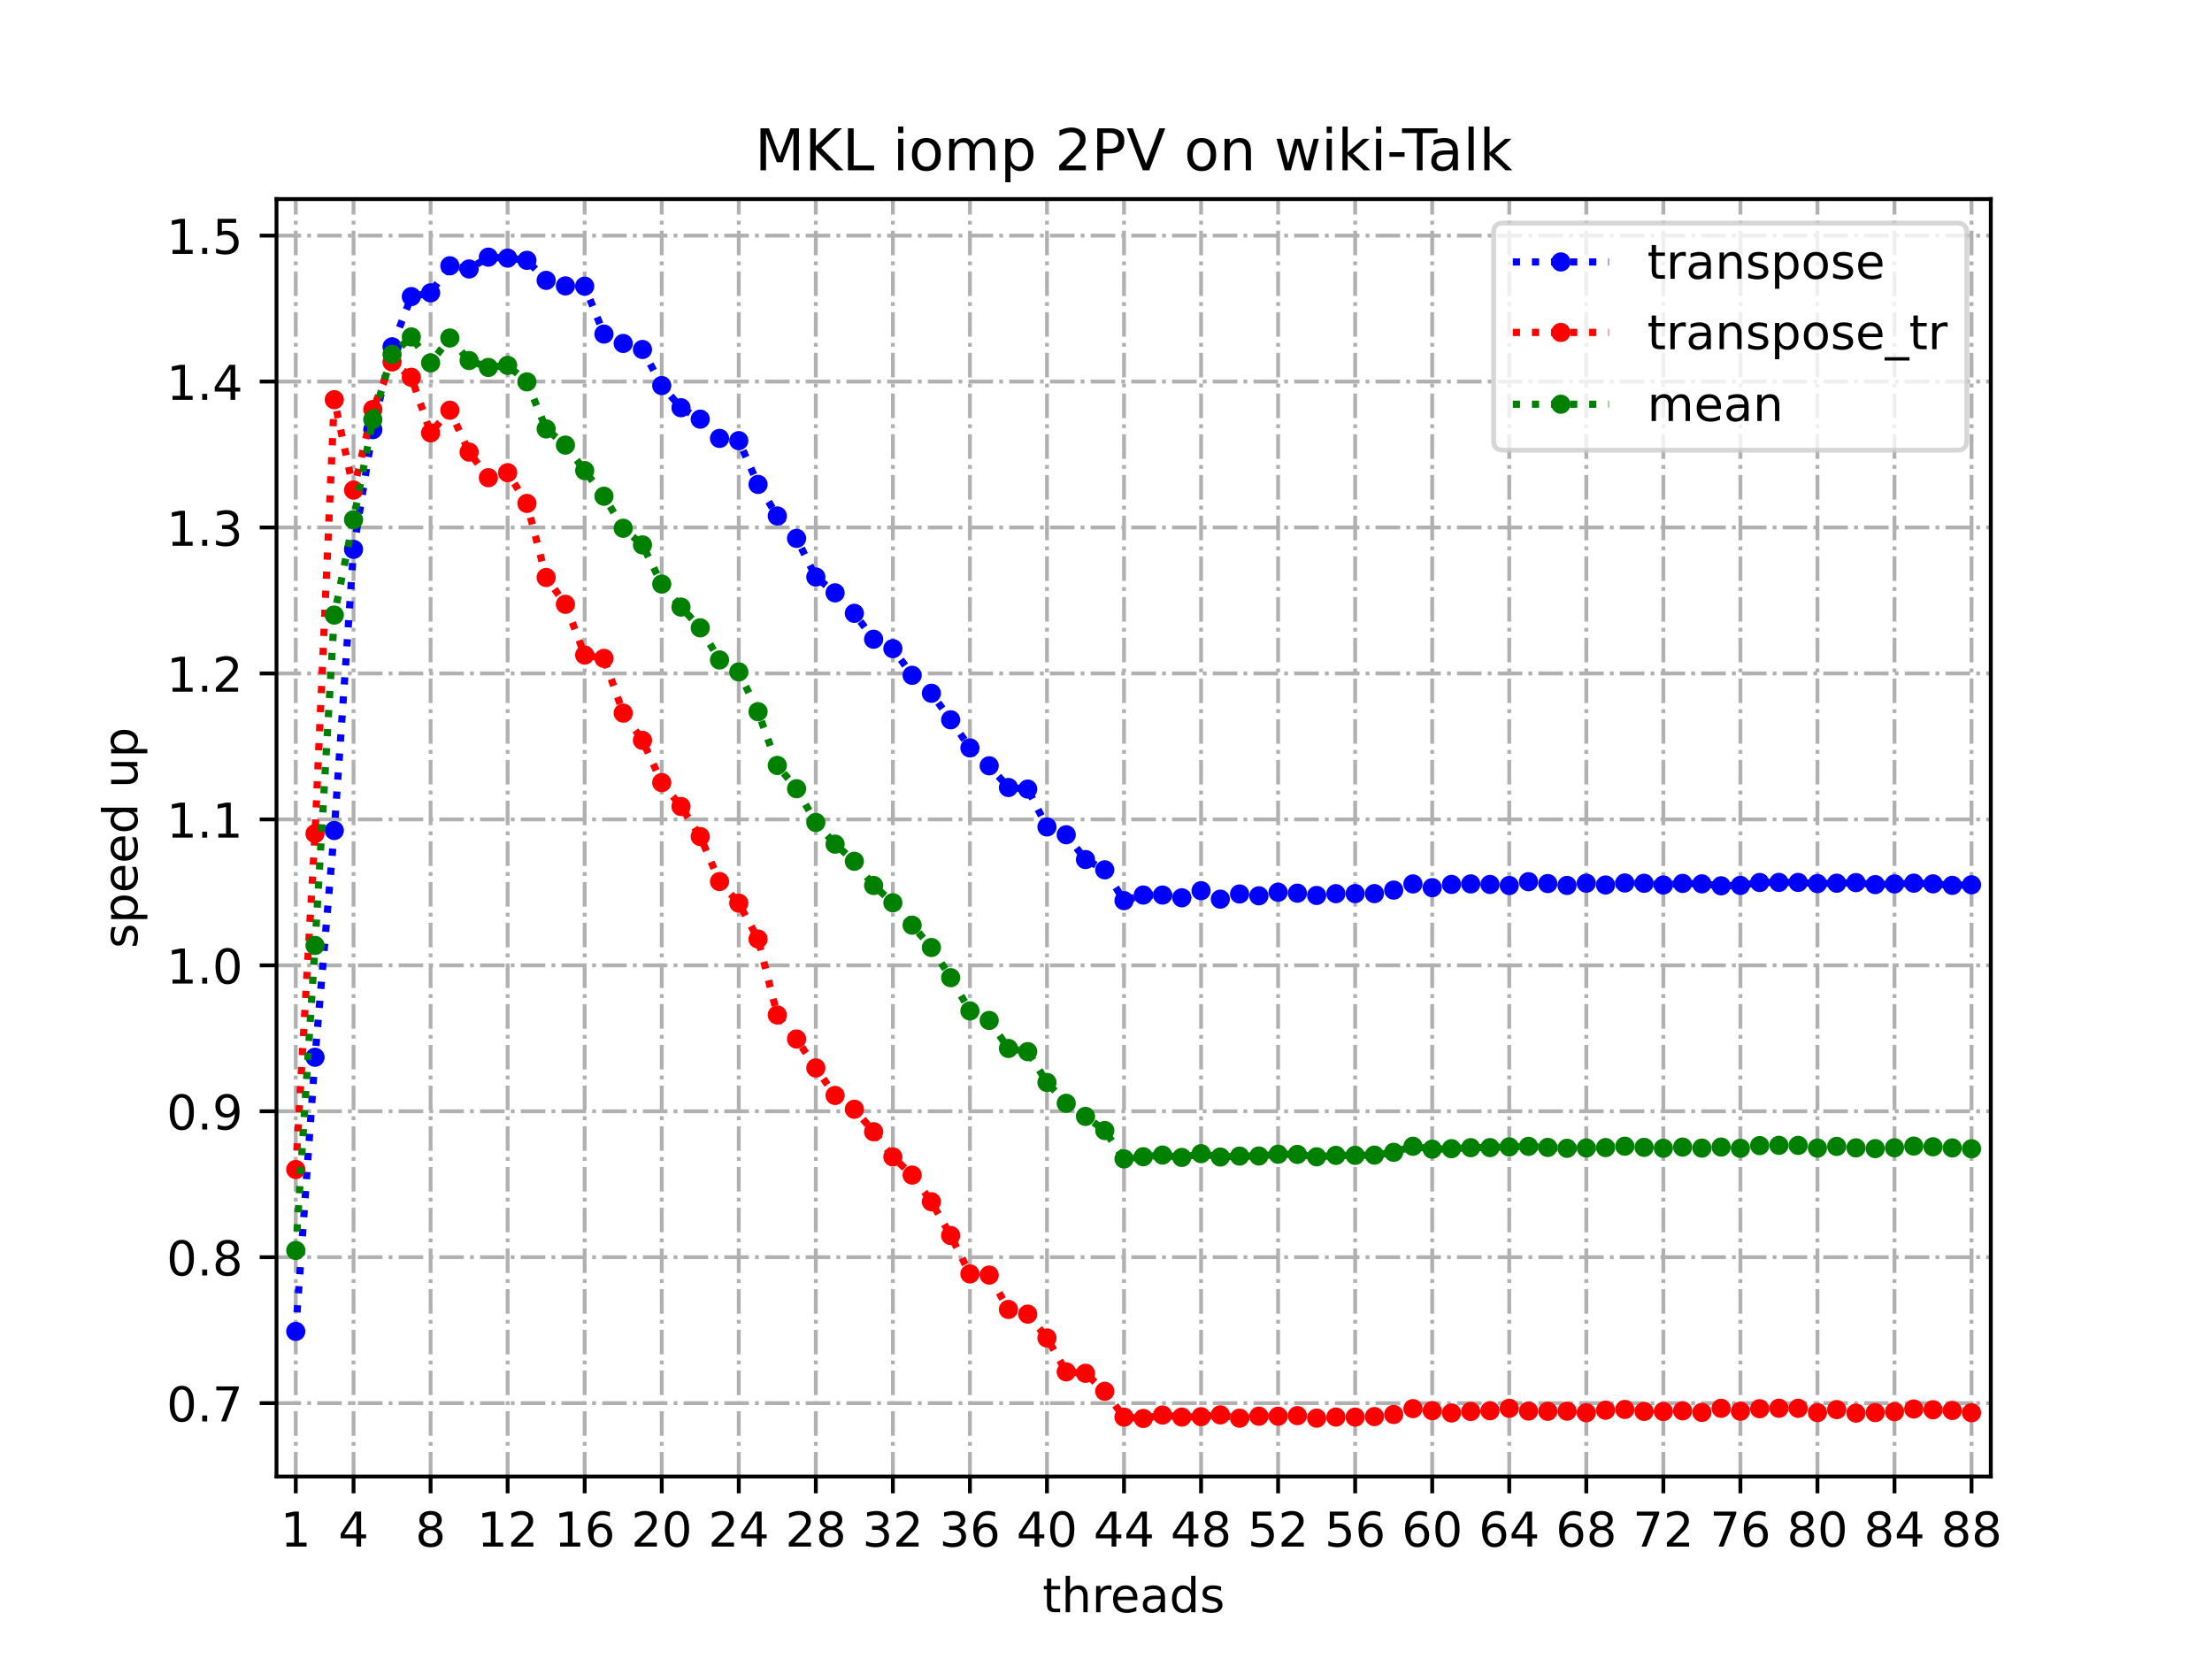 <?xml version="1.0" encoding="utf-8" standalone="no"?>
<!DOCTYPE svg PUBLIC "-//W3C//DTD SVG 1.1//EN"
  "http://www.w3.org/Graphics/SVG/1.1/DTD/svg11.dtd">
<!-- Created with matplotlib (https://matplotlib.org/) -->
<svg height="345.6pt" version="1.1" viewBox="0 0 460.8 345.6" width="460.8pt" xmlns="http://www.w3.org/2000/svg" xmlns:xlink="http://www.w3.org/1999/xlink">
 <defs>
  <style type="text/css">
*{stroke-linecap:butt;stroke-linejoin:round;}
  </style>
 </defs>
 <g id="figure_1">
  <g id="patch_1">
   <path d="M 0 345.6 
L 460.8 345.6 
L 460.8 0 
L 0 0 
z
" style="fill:#ffffff;"/>
  </g>
  <g id="axes_1">
   <g id="patch_2">
    <path d="M 57.6 307.584 
L 414.72 307.584 
L 414.72 41.472 
L 57.6 41.472 
z
" style="fill:#ffffff;"/>
   </g>
   <g id="matplotlib.axis_1">
    <g id="xtick_1">
     <g id="line2d_1">
      <path clip-path="url(#pf41fae7775)" d="M 61.613 307.584 
L 61.613 41.472 
" style="fill:none;stroke:#b0b0b0;stroke-dasharray:5.12,1.28,0.8,1.28;stroke-dashoffset:0;stroke-width:0.8;"/>
     </g>
     <g id="line2d_2">
      <defs>
       <path d="M 0 0 
L 0 3.5 
" id="me054b817be" style="stroke:#000000;stroke-width:0.8;"/>
      </defs>
      <g>
       <use style="stroke:#000000;stroke-width:0.8;" x="61.613" xlink:href="#me054b817be" y="307.584"/>
      </g>
     </g>
     <g id="text_1">
      <!-- 1 -->
      <defs>
       <path d="M 12.406 8.297 
L 28.516 8.297 
L 28.516 63.922 
L 10.984 60.406 
L 10.984 69.391 
L 28.422 72.906 
L 38.281 72.906 
L 38.281 8.297 
L 54.391 8.297 
L 54.391 0 
L 12.406 0 
z
" id="DejaVuSans-49"/>
      </defs>
      <g transform="translate(58.431 322.182)scale(0.1 -0.1)">
       <use xlink:href="#DejaVuSans-49"/>
      </g>
     </g>
    </g>
    <g id="xtick_2">
     <g id="line2d_3">
      <path clip-path="url(#pf41fae7775)" d="M 73.65 307.584 
L 73.65 41.472 
" style="fill:none;stroke:#b0b0b0;stroke-dasharray:5.12,1.28,0.8,1.28;stroke-dashoffset:0;stroke-width:0.8;"/>
     </g>
     <g id="line2d_4">
      <g>
       <use style="stroke:#000000;stroke-width:0.8;" x="73.65" xlink:href="#me054b817be" y="307.584"/>
      </g>
     </g>
     <g id="text_2">
      <!-- 4 -->
      <defs>
       <path d="M 37.797 64.312 
L 12.891 25.391 
L 37.797 25.391 
z
M 35.203 72.906 
L 47.609 72.906 
L 47.609 25.391 
L 58.016 25.391 
L 58.016 17.188 
L 47.609 17.188 
L 47.609 0 
L 37.797 0 
L 37.797 17.188 
L 4.891 17.188 
L 4.891 26.703 
z
" id="DejaVuSans-52"/>
      </defs>
      <g transform="translate(70.469 322.182)scale(0.1 -0.1)">
       <use xlink:href="#DejaVuSans-52"/>
      </g>
     </g>
    </g>
    <g id="xtick_3">
     <g id="line2d_5">
      <path clip-path="url(#pf41fae7775)" d="M 89.701 307.584 
L 89.701 41.472 
" style="fill:none;stroke:#b0b0b0;stroke-dasharray:5.12,1.28,0.8,1.28;stroke-dashoffset:0;stroke-width:0.8;"/>
     </g>
     <g id="line2d_6">
      <g>
       <use style="stroke:#000000;stroke-width:0.8;" x="89.701" xlink:href="#me054b817be" y="307.584"/>
      </g>
     </g>
     <g id="text_3">
      <!-- 8 -->
      <defs>
       <path d="M 31.781 34.625 
Q 24.75 34.625 20.719 30.859 
Q 16.703 27.094 16.703 20.516 
Q 16.703 13.922 20.719 10.156 
Q 24.75 6.391 31.781 6.391 
Q 38.812 6.391 42.859 10.172 
Q 46.922 13.969 46.922 20.516 
Q 46.922 27.094 42.891 30.859 
Q 38.875 34.625 31.781 34.625 
z
M 21.922 38.812 
Q 15.578 40.375 12.031 44.719 
Q 8.5 49.078 8.5 55.328 
Q 8.5 64.062 14.719 69.141 
Q 20.953 74.219 31.781 74.219 
Q 42.672 74.219 48.875 69.141 
Q 55.078 64.062 55.078 55.328 
Q 55.078 49.078 51.531 44.719 
Q 48 40.375 41.703 38.812 
Q 48.828 37.156 52.797 32.312 
Q 56.781 27.484 56.781 20.516 
Q 56.781 9.906 50.312 4.234 
Q 43.844 -1.422 31.781 -1.422 
Q 19.734 -1.422 13.25 4.234 
Q 6.781 9.906 6.781 20.516 
Q 6.781 27.484 10.781 32.312 
Q 14.797 37.156 21.922 38.812 
z
M 18.312 54.391 
Q 18.312 48.734 21.844 45.562 
Q 25.391 42.391 31.781 42.391 
Q 38.141 42.391 41.719 45.562 
Q 45.312 48.734 45.312 54.391 
Q 45.312 60.062 41.719 63.234 
Q 38.141 66.406 31.781 66.406 
Q 25.391 66.406 21.844 63.234 
Q 18.312 60.062 18.312 54.391 
z
" id="DejaVuSans-56"/>
      </defs>
      <g transform="translate(86.519 322.182)scale(0.1 -0.1)">
       <use xlink:href="#DejaVuSans-56"/>
      </g>
     </g>
    </g>
    <g id="xtick_4">
     <g id="line2d_7">
      <path clip-path="url(#pf41fae7775)" d="M 105.751 307.584 
L 105.751 41.472 
" style="fill:none;stroke:#b0b0b0;stroke-dasharray:5.12,1.28,0.8,1.28;stroke-dashoffset:0;stroke-width:0.8;"/>
     </g>
     <g id="line2d_8">
      <g>
       <use style="stroke:#000000;stroke-width:0.8;" x="105.751" xlink:href="#me054b817be" y="307.584"/>
      </g>
     </g>
     <g id="text_4">
      <!-- 12 -->
      <defs>
       <path d="M 19.188 8.297 
L 53.609 8.297 
L 53.609 0 
L 7.328 0 
L 7.328 8.297 
Q 12.938 14.109 22.625 23.891 
Q 32.328 33.688 34.812 36.531 
Q 39.547 41.844 41.422 45.531 
Q 43.312 49.219 43.312 52.781 
Q 43.312 58.594 39.234 62.25 
Q 35.156 65.922 28.609 65.922 
Q 23.969 65.922 18.812 64.312 
Q 13.672 62.703 7.812 59.422 
L 7.812 69.391 
Q 13.766 71.781 18.938 73 
Q 24.125 74.219 28.422 74.219 
Q 39.75 74.219 46.484 68.547 
Q 53.219 62.891 53.219 53.422 
Q 53.219 48.922 51.531 44.891 
Q 49.859 40.875 45.406 35.406 
Q 44.188 33.984 37.641 27.219 
Q 31.109 20.453 19.188 8.297 
z
" id="DejaVuSans-50"/>
      </defs>
      <g transform="translate(99.389 322.182)scale(0.1 -0.1)">
       <use xlink:href="#DejaVuSans-49"/>
       <use x="63.623" xlink:href="#DejaVuSans-50"/>
      </g>
     </g>
    </g>
    <g id="xtick_5">
     <g id="line2d_9">
      <path clip-path="url(#pf41fae7775)" d="M 121.801 307.584 
L 121.801 41.472 
" style="fill:none;stroke:#b0b0b0;stroke-dasharray:5.12,1.28,0.8,1.28;stroke-dashoffset:0;stroke-width:0.8;"/>
     </g>
     <g id="line2d_10">
      <g>
       <use style="stroke:#000000;stroke-width:0.8;" x="121.801" xlink:href="#me054b817be" y="307.584"/>
      </g>
     </g>
     <g id="text_5">
      <!-- 16 -->
      <defs>
       <path d="M 33.016 40.375 
Q 26.375 40.375 22.484 35.828 
Q 18.609 31.297 18.609 23.391 
Q 18.609 15.531 22.484 10.953 
Q 26.375 6.391 33.016 6.391 
Q 39.656 6.391 43.531 10.953 
Q 47.406 15.531 47.406 23.391 
Q 47.406 31.297 43.531 35.828 
Q 39.656 40.375 33.016 40.375 
z
M 52.594 71.297 
L 52.594 62.312 
Q 48.875 64.062 45.094 64.984 
Q 41.312 65.922 37.594 65.922 
Q 27.828 65.922 22.672 59.328 
Q 17.531 52.734 16.797 39.406 
Q 19.672 43.656 24.016 45.922 
Q 28.375 48.188 33.594 48.188 
Q 44.578 48.188 50.953 41.516 
Q 57.328 34.859 57.328 23.391 
Q 57.328 12.156 50.688 5.359 
Q 44.047 -1.422 33.016 -1.422 
Q 20.359 -1.422 13.672 8.266 
Q 6.984 17.969 6.984 36.375 
Q 6.984 53.656 15.188 63.938 
Q 23.391 74.219 37.203 74.219 
Q 40.922 74.219 44.703 73.484 
Q 48.484 72.75 52.594 71.297 
z
" id="DejaVuSans-54"/>
      </defs>
      <g transform="translate(115.439 322.182)scale(0.1 -0.1)">
       <use xlink:href="#DejaVuSans-49"/>
       <use x="63.623" xlink:href="#DejaVuSans-54"/>
      </g>
     </g>
    </g>
    <g id="xtick_6">
     <g id="line2d_11">
      <path clip-path="url(#pf41fae7775)" d="M 137.852 307.584 
L 137.852 41.472 
" style="fill:none;stroke:#b0b0b0;stroke-dasharray:5.12,1.28,0.8,1.28;stroke-dashoffset:0;stroke-width:0.8;"/>
     </g>
     <g id="line2d_12">
      <g>
       <use style="stroke:#000000;stroke-width:0.8;" x="137.852" xlink:href="#me054b817be" y="307.584"/>
      </g>
     </g>
     <g id="text_6">
      <!-- 20 -->
      <defs>
       <path d="M 31.781 66.406 
Q 24.172 66.406 20.328 58.906 
Q 16.5 51.422 16.5 36.375 
Q 16.5 21.391 20.328 13.891 
Q 24.172 6.391 31.781 6.391 
Q 39.453 6.391 43.281 13.891 
Q 47.125 21.391 47.125 36.375 
Q 47.125 51.422 43.281 58.906 
Q 39.453 66.406 31.781 66.406 
z
M 31.781 74.219 
Q 44.047 74.219 50.516 64.516 
Q 56.984 54.828 56.984 36.375 
Q 56.984 17.969 50.516 8.266 
Q 44.047 -1.422 31.781 -1.422 
Q 19.531 -1.422 13.062 8.266 
Q 6.594 17.969 6.594 36.375 
Q 6.594 54.828 13.062 64.516 
Q 19.531 74.219 31.781 74.219 
z
" id="DejaVuSans-48"/>
      </defs>
      <g transform="translate(131.489 322.182)scale(0.1 -0.1)">
       <use xlink:href="#DejaVuSans-50"/>
       <use x="63.623" xlink:href="#DejaVuSans-48"/>
      </g>
     </g>
    </g>
    <g id="xtick_7">
     <g id="line2d_13">
      <path clip-path="url(#pf41fae7775)" d="M 153.902 307.584 
L 153.902 41.472 
" style="fill:none;stroke:#b0b0b0;stroke-dasharray:5.12,1.28,0.8,1.28;stroke-dashoffset:0;stroke-width:0.8;"/>
     </g>
     <g id="line2d_14">
      <g>
       <use style="stroke:#000000;stroke-width:0.8;" x="153.902" xlink:href="#me054b817be" y="307.584"/>
      </g>
     </g>
     <g id="text_7">
      <!-- 24 -->
      <g transform="translate(147.54 322.182)scale(0.1 -0.1)">
       <use xlink:href="#DejaVuSans-50"/>
       <use x="63.623" xlink:href="#DejaVuSans-52"/>
      </g>
     </g>
    </g>
    <g id="xtick_8">
     <g id="line2d_15">
      <path clip-path="url(#pf41fae7775)" d="M 169.952 307.584 
L 169.952 41.472 
" style="fill:none;stroke:#b0b0b0;stroke-dasharray:5.12,1.28,0.8,1.28;stroke-dashoffset:0;stroke-width:0.8;"/>
     </g>
     <g id="line2d_16">
      <g>
       <use style="stroke:#000000;stroke-width:0.8;" x="169.952" xlink:href="#me054b817be" y="307.584"/>
      </g>
     </g>
     <g id="text_8">
      <!-- 28 -->
      <g transform="translate(163.59 322.182)scale(0.1 -0.1)">
       <use xlink:href="#DejaVuSans-50"/>
       <use x="63.623" xlink:href="#DejaVuSans-56"/>
      </g>
     </g>
    </g>
    <g id="xtick_9">
     <g id="line2d_17">
      <path clip-path="url(#pf41fae7775)" d="M 186.003 307.584 
L 186.003 41.472 
" style="fill:none;stroke:#b0b0b0;stroke-dasharray:5.12,1.28,0.8,1.28;stroke-dashoffset:0;stroke-width:0.8;"/>
     </g>
     <g id="line2d_18">
      <g>
       <use style="stroke:#000000;stroke-width:0.8;" x="186.003" xlink:href="#me054b817be" y="307.584"/>
      </g>
     </g>
     <g id="text_9">
      <!-- 32 -->
      <defs>
       <path d="M 40.578 39.312 
Q 47.656 37.797 51.625 33 
Q 55.609 28.219 55.609 21.188 
Q 55.609 10.406 48.188 4.484 
Q 40.766 -1.422 27.094 -1.422 
Q 22.516 -1.422 17.656 -0.516 
Q 12.797 0.391 7.625 2.203 
L 7.625 11.719 
Q 11.719 9.328 16.594 8.109 
Q 21.484 6.891 26.812 6.891 
Q 36.078 6.891 40.938 10.547 
Q 45.797 14.203 45.797 21.188 
Q 45.797 27.641 41.281 31.266 
Q 36.766 34.906 28.719 34.906 
L 20.219 34.906 
L 20.219 43.016 
L 29.109 43.016 
Q 36.375 43.016 40.234 45.922 
Q 44.094 48.828 44.094 54.297 
Q 44.094 59.906 40.109 62.906 
Q 36.141 65.922 28.719 65.922 
Q 24.656 65.922 20.016 65.031 
Q 15.375 64.156 9.812 62.312 
L 9.812 71.094 
Q 15.438 72.656 20.344 73.438 
Q 25.25 74.219 29.594 74.219 
Q 40.828 74.219 47.359 69.109 
Q 53.906 64.016 53.906 55.328 
Q 53.906 49.266 50.438 45.094 
Q 46.969 40.922 40.578 39.312 
z
" id="DejaVuSans-51"/>
      </defs>
      <g transform="translate(179.64 322.182)scale(0.1 -0.1)">
       <use xlink:href="#DejaVuSans-51"/>
       <use x="63.623" xlink:href="#DejaVuSans-50"/>
      </g>
     </g>
    </g>
    <g id="xtick_10">
     <g id="line2d_19">
      <path clip-path="url(#pf41fae7775)" d="M 202.053 307.584 
L 202.053 41.472 
" style="fill:none;stroke:#b0b0b0;stroke-dasharray:5.12,1.28,0.8,1.28;stroke-dashoffset:0;stroke-width:0.8;"/>
     </g>
     <g id="line2d_20">
      <g>
       <use style="stroke:#000000;stroke-width:0.8;" x="202.053" xlink:href="#me054b817be" y="307.584"/>
      </g>
     </g>
     <g id="text_10">
      <!-- 36 -->
      <g transform="translate(195.691 322.182)scale(0.1 -0.1)">
       <use xlink:href="#DejaVuSans-51"/>
       <use x="63.623" xlink:href="#DejaVuSans-54"/>
      </g>
     </g>
    </g>
    <g id="xtick_11">
     <g id="line2d_21">
      <path clip-path="url(#pf41fae7775)" d="M 218.103 307.584 
L 218.103 41.472 
" style="fill:none;stroke:#b0b0b0;stroke-dasharray:5.12,1.28,0.8,1.28;stroke-dashoffset:0;stroke-width:0.8;"/>
     </g>
     <g id="line2d_22">
      <g>
       <use style="stroke:#000000;stroke-width:0.8;" x="218.103" xlink:href="#me054b817be" y="307.584"/>
      </g>
     </g>
     <g id="text_11">
      <!-- 40 -->
      <g transform="translate(211.741 322.182)scale(0.1 -0.1)">
       <use xlink:href="#DejaVuSans-52"/>
       <use x="63.623" xlink:href="#DejaVuSans-48"/>
      </g>
     </g>
    </g>
    <g id="xtick_12">
     <g id="line2d_23">
      <path clip-path="url(#pf41fae7775)" d="M 234.154 307.584 
L 234.154 41.472 
" style="fill:none;stroke:#b0b0b0;stroke-dasharray:5.12,1.28,0.8,1.28;stroke-dashoffset:0;stroke-width:0.8;"/>
     </g>
     <g id="line2d_24">
      <g>
       <use style="stroke:#000000;stroke-width:0.8;" x="234.154" xlink:href="#me054b817be" y="307.584"/>
      </g>
     </g>
     <g id="text_12">
      <!-- 44 -->
      <g transform="translate(227.791 322.182)scale(0.1 -0.1)">
       <use xlink:href="#DejaVuSans-52"/>
       <use x="63.623" xlink:href="#DejaVuSans-52"/>
      </g>
     </g>
    </g>
    <g id="xtick_13">
     <g id="line2d_25">
      <path clip-path="url(#pf41fae7775)" d="M 250.204 307.584 
L 250.204 41.472 
" style="fill:none;stroke:#b0b0b0;stroke-dasharray:5.12,1.28,0.8,1.28;stroke-dashoffset:0;stroke-width:0.8;"/>
     </g>
     <g id="line2d_26">
      <g>
       <use style="stroke:#000000;stroke-width:0.8;" x="250.204" xlink:href="#me054b817be" y="307.584"/>
      </g>
     </g>
     <g id="text_13">
      <!-- 48 -->
      <g transform="translate(243.842 322.182)scale(0.1 -0.1)">
       <use xlink:href="#DejaVuSans-52"/>
       <use x="63.623" xlink:href="#DejaVuSans-56"/>
      </g>
     </g>
    </g>
    <g id="xtick_14">
     <g id="line2d_27">
      <path clip-path="url(#pf41fae7775)" d="M 266.254 307.584 
L 266.254 41.472 
" style="fill:none;stroke:#b0b0b0;stroke-dasharray:5.12,1.28,0.8,1.28;stroke-dashoffset:0;stroke-width:0.8;"/>
     </g>
     <g id="line2d_28">
      <g>
       <use style="stroke:#000000;stroke-width:0.8;" x="266.254" xlink:href="#me054b817be" y="307.584"/>
      </g>
     </g>
     <g id="text_14">
      <!-- 52 -->
      <defs>
       <path d="M 10.797 72.906 
L 49.516 72.906 
L 49.516 64.594 
L 19.828 64.594 
L 19.828 46.734 
Q 21.969 47.469 24.109 47.828 
Q 26.266 48.188 28.422 48.188 
Q 40.625 48.188 47.75 41.5 
Q 54.891 34.812 54.891 23.391 
Q 54.891 11.625 47.562 5.094 
Q 40.234 -1.422 26.906 -1.422 
Q 22.312 -1.422 17.547 -0.641 
Q 12.797 0.141 7.719 1.703 
L 7.719 11.625 
Q 12.109 9.234 16.797 8.062 
Q 21.484 6.891 26.703 6.891 
Q 35.156 6.891 40.078 11.328 
Q 45.016 15.766 45.016 23.391 
Q 45.016 31 40.078 35.438 
Q 35.156 39.891 26.703 39.891 
Q 22.75 39.891 18.812 39.016 
Q 14.891 38.141 10.797 36.281 
z
" id="DejaVuSans-53"/>
      </defs>
      <g transform="translate(259.892 322.182)scale(0.1 -0.1)">
       <use xlink:href="#DejaVuSans-53"/>
       <use x="63.623" xlink:href="#DejaVuSans-50"/>
      </g>
     </g>
    </g>
    <g id="xtick_15">
     <g id="line2d_29">
      <path clip-path="url(#pf41fae7775)" d="M 282.305 307.584 
L 282.305 41.472 
" style="fill:none;stroke:#b0b0b0;stroke-dasharray:5.12,1.28,0.8,1.28;stroke-dashoffset:0;stroke-width:0.8;"/>
     </g>
     <g id="line2d_30">
      <g>
       <use style="stroke:#000000;stroke-width:0.8;" x="282.305" xlink:href="#me054b817be" y="307.584"/>
      </g>
     </g>
     <g id="text_15">
      <!-- 56 -->
      <g transform="translate(275.942 322.182)scale(0.1 -0.1)">
       <use xlink:href="#DejaVuSans-53"/>
       <use x="63.623" xlink:href="#DejaVuSans-54"/>
      </g>
     </g>
    </g>
    <g id="xtick_16">
     <g id="line2d_31">
      <path clip-path="url(#pf41fae7775)" d="M 298.355 307.584 
L 298.355 41.472 
" style="fill:none;stroke:#b0b0b0;stroke-dasharray:5.12,1.28,0.8,1.28;stroke-dashoffset:0;stroke-width:0.8;"/>
     </g>
     <g id="line2d_32">
      <g>
       <use style="stroke:#000000;stroke-width:0.8;" x="298.355" xlink:href="#me054b817be" y="307.584"/>
      </g>
     </g>
     <g id="text_16">
      <!-- 60 -->
      <g transform="translate(291.993 322.182)scale(0.1 -0.1)">
       <use xlink:href="#DejaVuSans-54"/>
       <use x="63.623" xlink:href="#DejaVuSans-48"/>
      </g>
     </g>
    </g>
    <g id="xtick_17">
     <g id="line2d_33">
      <path clip-path="url(#pf41fae7775)" d="M 314.405 307.584 
L 314.405 41.472 
" style="fill:none;stroke:#b0b0b0;stroke-dasharray:5.12,1.28,0.8,1.28;stroke-dashoffset:0;stroke-width:0.8;"/>
     </g>
     <g id="line2d_34">
      <g>
       <use style="stroke:#000000;stroke-width:0.8;" x="314.405" xlink:href="#me054b817be" y="307.584"/>
      </g>
     </g>
     <g id="text_17">
      <!-- 64 -->
      <g transform="translate(308.043 322.182)scale(0.1 -0.1)">
       <use xlink:href="#DejaVuSans-54"/>
       <use x="63.623" xlink:href="#DejaVuSans-52"/>
      </g>
     </g>
    </g>
    <g id="xtick_18">
     <g id="line2d_35">
      <path clip-path="url(#pf41fae7775)" d="M 330.456 307.584 
L 330.456 41.472 
" style="fill:none;stroke:#b0b0b0;stroke-dasharray:5.12,1.28,0.8,1.28;stroke-dashoffset:0;stroke-width:0.8;"/>
     </g>
     <g id="line2d_36">
      <g>
       <use style="stroke:#000000;stroke-width:0.8;" x="330.456" xlink:href="#me054b817be" y="307.584"/>
      </g>
     </g>
     <g id="text_18">
      <!-- 68 -->
      <g transform="translate(324.093 322.182)scale(0.1 -0.1)">
       <use xlink:href="#DejaVuSans-54"/>
       <use x="63.623" xlink:href="#DejaVuSans-56"/>
      </g>
     </g>
    </g>
    <g id="xtick_19">
     <g id="line2d_37">
      <path clip-path="url(#pf41fae7775)" d="M 346.506 307.584 
L 346.506 41.472 
" style="fill:none;stroke:#b0b0b0;stroke-dasharray:5.12,1.28,0.8,1.28;stroke-dashoffset:0;stroke-width:0.8;"/>
     </g>
     <g id="line2d_38">
      <g>
       <use style="stroke:#000000;stroke-width:0.8;" x="346.506" xlink:href="#me054b817be" y="307.584"/>
      </g>
     </g>
     <g id="text_19">
      <!-- 72 -->
      <defs>
       <path d="M 8.203 72.906 
L 55.078 72.906 
L 55.078 68.703 
L 28.609 0 
L 18.312 0 
L 43.219 64.594 
L 8.203 64.594 
z
" id="DejaVuSans-55"/>
      </defs>
      <g transform="translate(340.144 322.182)scale(0.1 -0.1)">
       <use xlink:href="#DejaVuSans-55"/>
       <use x="63.623" xlink:href="#DejaVuSans-50"/>
      </g>
     </g>
    </g>
    <g id="xtick_20">
     <g id="line2d_39">
      <path clip-path="url(#pf41fae7775)" d="M 362.556 307.584 
L 362.556 41.472 
" style="fill:none;stroke:#b0b0b0;stroke-dasharray:5.12,1.28,0.8,1.28;stroke-dashoffset:0;stroke-width:0.8;"/>
     </g>
     <g id="line2d_40">
      <g>
       <use style="stroke:#000000;stroke-width:0.8;" x="362.556" xlink:href="#me054b817be" y="307.584"/>
      </g>
     </g>
     <g id="text_20">
      <!-- 76 -->
      <g transform="translate(356.194 322.182)scale(0.1 -0.1)">
       <use xlink:href="#DejaVuSans-55"/>
       <use x="63.623" xlink:href="#DejaVuSans-54"/>
      </g>
     </g>
    </g>
    <g id="xtick_21">
     <g id="line2d_41">
      <path clip-path="url(#pf41fae7775)" d="M 378.607 307.584 
L 378.607 41.472 
" style="fill:none;stroke:#b0b0b0;stroke-dasharray:5.12,1.28,0.8,1.28;stroke-dashoffset:0;stroke-width:0.8;"/>
     </g>
     <g id="line2d_42">
      <g>
       <use style="stroke:#000000;stroke-width:0.8;" x="378.607" xlink:href="#me054b817be" y="307.584"/>
      </g>
     </g>
     <g id="text_21">
      <!-- 80 -->
      <g transform="translate(372.244 322.182)scale(0.1 -0.1)">
       <use xlink:href="#DejaVuSans-56"/>
       <use x="63.623" xlink:href="#DejaVuSans-48"/>
      </g>
     </g>
    </g>
    <g id="xtick_22">
     <g id="line2d_43">
      <path clip-path="url(#pf41fae7775)" d="M 394.657 307.584 
L 394.657 41.472 
" style="fill:none;stroke:#b0b0b0;stroke-dasharray:5.12,1.28,0.8,1.28;stroke-dashoffset:0;stroke-width:0.8;"/>
     </g>
     <g id="line2d_44">
      <g>
       <use style="stroke:#000000;stroke-width:0.8;" x="394.657" xlink:href="#me054b817be" y="307.584"/>
      </g>
     </g>
     <g id="text_22">
      <!-- 84 -->
      <g transform="translate(388.295 322.182)scale(0.1 -0.1)">
       <use xlink:href="#DejaVuSans-56"/>
       <use x="63.623" xlink:href="#DejaVuSans-52"/>
      </g>
     </g>
    </g>
    <g id="xtick_23">
     <g id="line2d_45">
      <path clip-path="url(#pf41fae7775)" d="M 410.707 307.584 
L 410.707 41.472 
" style="fill:none;stroke:#b0b0b0;stroke-dasharray:5.12,1.28,0.8,1.28;stroke-dashoffset:0;stroke-width:0.8;"/>
     </g>
     <g id="line2d_46">
      <g>
       <use style="stroke:#000000;stroke-width:0.8;" x="410.707" xlink:href="#me054b817be" y="307.584"/>
      </g>
     </g>
     <g id="text_23">
      <!-- 88 -->
      <g transform="translate(404.345 322.182)scale(0.1 -0.1)">
       <use xlink:href="#DejaVuSans-56"/>
       <use x="63.623" xlink:href="#DejaVuSans-56"/>
      </g>
     </g>
    </g>
    <g id="text_24">
     <!-- threads -->
     <defs>
      <path d="M 18.312 70.219 
L 18.312 54.688 
L 36.812 54.688 
L 36.812 47.703 
L 18.312 47.703 
L 18.312 18.016 
Q 18.312 11.328 20.141 9.422 
Q 21.969 7.516 27.594 7.516 
L 36.812 7.516 
L 36.812 0 
L 27.594 0 
Q 17.188 0 13.234 3.875 
Q 9.281 7.766 9.281 18.016 
L 9.281 47.703 
L 2.688 47.703 
L 2.688 54.688 
L 9.281 54.688 
L 9.281 70.219 
z
" id="DejaVuSans-116"/>
      <path d="M 54.891 33.016 
L 54.891 0 
L 45.906 0 
L 45.906 32.719 
Q 45.906 40.484 42.875 44.328 
Q 39.844 48.188 33.797 48.188 
Q 26.516 48.188 22.312 43.547 
Q 18.109 38.922 18.109 30.906 
L 18.109 0 
L 9.078 0 
L 9.078 75.984 
L 18.109 75.984 
L 18.109 46.188 
Q 21.344 51.125 25.703 53.562 
Q 30.078 56 35.797 56 
Q 45.219 56 50.047 50.172 
Q 54.891 44.344 54.891 33.016 
z
" id="DejaVuSans-104"/>
      <path d="M 41.109 46.297 
Q 39.594 47.172 37.812 47.578 
Q 36.031 48 33.891 48 
Q 26.266 48 22.188 43.047 
Q 18.109 38.094 18.109 28.812 
L 18.109 0 
L 9.078 0 
L 9.078 54.688 
L 18.109 54.688 
L 18.109 46.188 
Q 20.953 51.172 25.484 53.578 
Q 30.031 56 36.531 56 
Q 37.453 56 38.578 55.875 
Q 39.703 55.766 41.062 55.516 
z
" id="DejaVuSans-114"/>
      <path d="M 56.203 29.594 
L 56.203 25.203 
L 14.891 25.203 
Q 15.484 15.922 20.484 11.062 
Q 25.484 6.203 34.422 6.203 
Q 39.594 6.203 44.453 7.469 
Q 49.312 8.734 54.109 11.281 
L 54.109 2.781 
Q 49.266 0.734 44.188 -0.344 
Q 39.109 -1.422 33.891 -1.422 
Q 20.797 -1.422 13.156 6.188 
Q 5.516 13.812 5.516 26.812 
Q 5.516 40.234 12.766 48.109 
Q 20.016 56 32.328 56 
Q 43.359 56 49.781 48.891 
Q 56.203 41.797 56.203 29.594 
z
M 47.219 32.234 
Q 47.125 39.594 43.094 43.984 
Q 39.062 48.391 32.422 48.391 
Q 24.906 48.391 20.391 44.141 
Q 15.875 39.891 15.188 32.172 
z
" id="DejaVuSans-101"/>
      <path d="M 34.281 27.484 
Q 23.391 27.484 19.188 25 
Q 14.984 22.516 14.984 16.5 
Q 14.984 11.719 18.141 8.906 
Q 21.297 6.109 26.703 6.109 
Q 34.188 6.109 38.703 11.406 
Q 43.219 16.703 43.219 25.484 
L 43.219 27.484 
z
M 52.203 31.203 
L 52.203 0 
L 43.219 0 
L 43.219 8.297 
Q 40.141 3.328 35.547 0.953 
Q 30.953 -1.422 24.312 -1.422 
Q 15.922 -1.422 10.953 3.297 
Q 6 8.016 6 15.922 
Q 6 25.141 12.172 29.828 
Q 18.359 34.516 30.609 34.516 
L 43.219 34.516 
L 43.219 35.406 
Q 43.219 41.609 39.141 45 
Q 35.062 48.391 27.688 48.391 
Q 23 48.391 18.547 47.266 
Q 14.109 46.141 10.016 43.891 
L 10.016 52.203 
Q 14.938 54.109 19.578 55.047 
Q 24.219 56 28.609 56 
Q 40.484 56 46.344 49.844 
Q 52.203 43.703 52.203 31.203 
z
" id="DejaVuSans-97"/>
      <path d="M 45.406 46.391 
L 45.406 75.984 
L 54.391 75.984 
L 54.391 0 
L 45.406 0 
L 45.406 8.203 
Q 42.578 3.328 38.25 0.953 
Q 33.938 -1.422 27.875 -1.422 
Q 17.969 -1.422 11.734 6.484 
Q 5.516 14.406 5.516 27.297 
Q 5.516 40.188 11.734 48.094 
Q 17.969 56 27.875 56 
Q 33.938 56 38.25 53.625 
Q 42.578 51.266 45.406 46.391 
z
M 14.797 27.297 
Q 14.797 17.391 18.875 11.75 
Q 22.953 6.109 30.078 6.109 
Q 37.203 6.109 41.297 11.75 
Q 45.406 17.391 45.406 27.297 
Q 45.406 37.203 41.297 42.844 
Q 37.203 48.484 30.078 48.484 
Q 22.953 48.484 18.875 42.844 
Q 14.797 37.203 14.797 27.297 
z
" id="DejaVuSans-100"/>
      <path d="M 44.281 53.078 
L 44.281 44.578 
Q 40.484 46.531 36.375 47.5 
Q 32.281 48.484 27.875 48.484 
Q 21.188 48.484 17.844 46.438 
Q 14.5 44.391 14.5 40.281 
Q 14.5 37.156 16.891 35.375 
Q 19.281 33.594 26.516 31.984 
L 29.594 31.297 
Q 39.156 29.25 43.188 25.516 
Q 47.219 21.781 47.219 15.094 
Q 47.219 7.469 41.188 3.016 
Q 35.156 -1.422 24.609 -1.422 
Q 20.219 -1.422 15.453 -0.562 
Q 10.688 0.297 5.422 2 
L 5.422 11.281 
Q 10.406 8.688 15.234 7.391 
Q 20.062 6.109 24.812 6.109 
Q 31.156 6.109 34.562 8.281 
Q 37.984 10.453 37.984 14.406 
Q 37.984 18.062 35.516 20.016 
Q 33.062 21.969 24.703 23.781 
L 21.578 24.516 
Q 13.234 26.266 9.516 29.906 
Q 5.812 33.547 5.812 39.891 
Q 5.812 47.609 11.281 51.797 
Q 16.75 56 26.812 56 
Q 31.781 56 36.172 55.266 
Q 40.578 54.547 44.281 53.078 
z
" id="DejaVuSans-115"/>
     </defs>
     <g transform="translate(217.169 335.861)scale(0.1 -0.1)">
      <use xlink:href="#DejaVuSans-116"/>
      <use x="39.209" xlink:href="#DejaVuSans-104"/>
      <use x="102.588" xlink:href="#DejaVuSans-114"/>
      <use x="141.451" xlink:href="#DejaVuSans-101"/>
      <use x="202.975" xlink:href="#DejaVuSans-97"/>
      <use x="264.254" xlink:href="#DejaVuSans-100"/>
      <use x="327.73" xlink:href="#DejaVuSans-115"/>
     </g>
    </g>
   </g>
   <g id="matplotlib.axis_2">
    <g id="ytick_1">
     <g id="line2d_47">
      <path clip-path="url(#pf41fae7775)" d="M 57.6 292.305 
L 414.72 292.305 
" style="fill:none;stroke:#b0b0b0;stroke-dasharray:5.12,1.28,0.8,1.28;stroke-dashoffset:0;stroke-width:0.8;"/>
     </g>
     <g id="line2d_48">
      <defs>
       <path d="M 0 0 
L -3.5 0 
" id="m96e4f84e64" style="stroke:#000000;stroke-width:0.8;"/>
      </defs>
      <g>
       <use style="stroke:#000000;stroke-width:0.8;" x="57.6" xlink:href="#m96e4f84e64" y="292.305"/>
      </g>
     </g>
     <g id="text_25">
      <!-- 0.7 -->
      <defs>
       <path d="M 10.688 12.406 
L 21 12.406 
L 21 0 
L 10.688 0 
z
" id="DejaVuSans-46"/>
      </defs>
      <g transform="translate(34.697 296.104)scale(0.1 -0.1)">
       <use xlink:href="#DejaVuSans-48"/>
       <use x="63.623" xlink:href="#DejaVuSans-46"/>
       <use x="95.41" xlink:href="#DejaVuSans-55"/>
      </g>
     </g>
    </g>
    <g id="ytick_2">
     <g id="line2d_49">
      <path clip-path="url(#pf41fae7775)" d="M 57.6 261.902 
L 414.72 261.902 
" style="fill:none;stroke:#b0b0b0;stroke-dasharray:5.12,1.28,0.8,1.28;stroke-dashoffset:0;stroke-width:0.8;"/>
     </g>
     <g id="line2d_50">
      <g>
       <use style="stroke:#000000;stroke-width:0.8;" x="57.6" xlink:href="#m96e4f84e64" y="261.902"/>
      </g>
     </g>
     <g id="text_26">
      <!-- 0.8 -->
      <g transform="translate(34.697 265.701)scale(0.1 -0.1)">
       <use xlink:href="#DejaVuSans-48"/>
       <use x="63.623" xlink:href="#DejaVuSans-46"/>
       <use x="95.41" xlink:href="#DejaVuSans-56"/>
      </g>
     </g>
    </g>
    <g id="ytick_3">
     <g id="line2d_51">
      <path clip-path="url(#pf41fae7775)" d="M 57.6 231.499 
L 414.72 231.499 
" style="fill:none;stroke:#b0b0b0;stroke-dasharray:5.12,1.28,0.8,1.28;stroke-dashoffset:0;stroke-width:0.8;"/>
     </g>
     <g id="line2d_52">
      <g>
       <use style="stroke:#000000;stroke-width:0.8;" x="57.6" xlink:href="#m96e4f84e64" y="231.499"/>
      </g>
     </g>
     <g id="text_27">
      <!-- 0.9 -->
      <defs>
       <path d="M 10.984 1.516 
L 10.984 10.5 
Q 14.703 8.734 18.5 7.812 
Q 22.312 6.891 25.984 6.891 
Q 35.75 6.891 40.891 13.453 
Q 46.047 20.016 46.781 33.406 
Q 43.953 29.203 39.594 26.953 
Q 35.25 24.703 29.984 24.703 
Q 19.047 24.703 12.672 31.312 
Q 6.297 37.938 6.297 49.422 
Q 6.297 60.641 12.938 67.422 
Q 19.578 74.219 30.609 74.219 
Q 43.266 74.219 49.922 64.516 
Q 56.594 54.828 56.594 36.375 
Q 56.594 19.141 48.406 8.859 
Q 40.234 -1.422 26.422 -1.422 
Q 22.703 -1.422 18.891 -0.688 
Q 15.094 0.047 10.984 1.516 
z
M 30.609 32.422 
Q 37.25 32.422 41.125 36.953 
Q 45.016 41.5 45.016 49.422 
Q 45.016 57.281 41.125 61.844 
Q 37.25 66.406 30.609 66.406 
Q 23.969 66.406 20.094 61.844 
Q 16.219 57.281 16.219 49.422 
Q 16.219 41.5 20.094 36.953 
Q 23.969 32.422 30.609 32.422 
z
" id="DejaVuSans-57"/>
      </defs>
      <g transform="translate(34.697 235.299)scale(0.1 -0.1)">
       <use xlink:href="#DejaVuSans-48"/>
       <use x="63.623" xlink:href="#DejaVuSans-46"/>
       <use x="95.41" xlink:href="#DejaVuSans-57"/>
      </g>
     </g>
    </g>
    <g id="ytick_4">
     <g id="line2d_53">
      <path clip-path="url(#pf41fae7775)" d="M 57.6 201.097 
L 414.72 201.097 
" style="fill:none;stroke:#b0b0b0;stroke-dasharray:5.12,1.28,0.8,1.28;stroke-dashoffset:0;stroke-width:0.8;"/>
     </g>
     <g id="line2d_54">
      <g>
       <use style="stroke:#000000;stroke-width:0.8;" x="57.6" xlink:href="#m96e4f84e64" y="201.097"/>
      </g>
     </g>
     <g id="text_28">
      <!-- 1.0 -->
      <g transform="translate(34.697 204.896)scale(0.1 -0.1)">
       <use xlink:href="#DejaVuSans-49"/>
       <use x="63.623" xlink:href="#DejaVuSans-46"/>
       <use x="95.41" xlink:href="#DejaVuSans-48"/>
      </g>
     </g>
    </g>
    <g id="ytick_5">
     <g id="line2d_55">
      <path clip-path="url(#pf41fae7775)" d="M 57.6 170.694 
L 414.72 170.694 
" style="fill:none;stroke:#b0b0b0;stroke-dasharray:5.12,1.28,0.8,1.28;stroke-dashoffset:0;stroke-width:0.8;"/>
     </g>
     <g id="line2d_56">
      <g>
       <use style="stroke:#000000;stroke-width:0.8;" x="57.6" xlink:href="#m96e4f84e64" y="170.694"/>
      </g>
     </g>
     <g id="text_29">
      <!-- 1.1 -->
      <g transform="translate(34.697 174.494)scale(0.1 -0.1)">
       <use xlink:href="#DejaVuSans-49"/>
       <use x="63.623" xlink:href="#DejaVuSans-46"/>
       <use x="95.41" xlink:href="#DejaVuSans-49"/>
      </g>
     </g>
    </g>
    <g id="ytick_6">
     <g id="line2d_57">
      <path clip-path="url(#pf41fae7775)" d="M 57.6 140.292 
L 414.72 140.292 
" style="fill:none;stroke:#b0b0b0;stroke-dasharray:5.12,1.28,0.8,1.28;stroke-dashoffset:0;stroke-width:0.8;"/>
     </g>
     <g id="line2d_58">
      <g>
       <use style="stroke:#000000;stroke-width:0.8;" x="57.6" xlink:href="#m96e4f84e64" y="140.292"/>
      </g>
     </g>
     <g id="text_30">
      <!-- 1.2 -->
      <g transform="translate(34.697 144.091)scale(0.1 -0.1)">
       <use xlink:href="#DejaVuSans-49"/>
       <use x="63.623" xlink:href="#DejaVuSans-46"/>
       <use x="95.41" xlink:href="#DejaVuSans-50"/>
      </g>
     </g>
    </g>
    <g id="ytick_7">
     <g id="line2d_59">
      <path clip-path="url(#pf41fae7775)" d="M 57.6 109.889 
L 414.72 109.889 
" style="fill:none;stroke:#b0b0b0;stroke-dasharray:5.12,1.28,0.8,1.28;stroke-dashoffset:0;stroke-width:0.8;"/>
     </g>
     <g id="line2d_60">
      <g>
       <use style="stroke:#000000;stroke-width:0.8;" x="57.6" xlink:href="#m96e4f84e64" y="109.889"/>
      </g>
     </g>
     <g id="text_31">
      <!-- 1.3 -->
      <g transform="translate(34.697 113.689)scale(0.1 -0.1)">
       <use xlink:href="#DejaVuSans-49"/>
       <use x="63.623" xlink:href="#DejaVuSans-46"/>
       <use x="95.41" xlink:href="#DejaVuSans-51"/>
      </g>
     </g>
    </g>
    <g id="ytick_8">
     <g id="line2d_61">
      <path clip-path="url(#pf41fae7775)" d="M 57.6 79.487 
L 414.72 79.487 
" style="fill:none;stroke:#b0b0b0;stroke-dasharray:5.12,1.28,0.8,1.28;stroke-dashoffset:0;stroke-width:0.8;"/>
     </g>
     <g id="line2d_62">
      <g>
       <use style="stroke:#000000;stroke-width:0.8;" x="57.6" xlink:href="#m96e4f84e64" y="79.487"/>
      </g>
     </g>
     <g id="text_32">
      <!-- 1.4 -->
      <g transform="translate(34.697 83.286)scale(0.1 -0.1)">
       <use xlink:href="#DejaVuSans-49"/>
       <use x="63.623" xlink:href="#DejaVuSans-46"/>
       <use x="95.41" xlink:href="#DejaVuSans-52"/>
      </g>
     </g>
    </g>
    <g id="ytick_9">
     <g id="line2d_63">
      <path clip-path="url(#pf41fae7775)" d="M 57.6 49.084 
L 414.72 49.084 
" style="fill:none;stroke:#b0b0b0;stroke-dasharray:5.12,1.28,0.8,1.28;stroke-dashoffset:0;stroke-width:0.8;"/>
     </g>
     <g id="line2d_64">
      <g>
       <use style="stroke:#000000;stroke-width:0.8;" x="57.6" xlink:href="#m96e4f84e64" y="49.084"/>
      </g>
     </g>
     <g id="text_33">
      <!-- 1.5 -->
      <g transform="translate(34.697 52.883)scale(0.1 -0.1)">
       <use xlink:href="#DejaVuSans-49"/>
       <use x="63.623" xlink:href="#DejaVuSans-46"/>
       <use x="95.41" xlink:href="#DejaVuSans-53"/>
      </g>
     </g>
    </g>
    <g id="text_34">
     <!-- speed up -->
     <defs>
      <path d="M 18.109 8.203 
L 18.109 -20.797 
L 9.078 -20.797 
L 9.078 54.688 
L 18.109 54.688 
L 18.109 46.391 
Q 20.953 51.266 25.266 53.625 
Q 29.594 56 35.594 56 
Q 45.562 56 51.781 48.094 
Q 58.016 40.188 58.016 27.297 
Q 58.016 14.406 51.781 6.484 
Q 45.562 -1.422 35.594 -1.422 
Q 29.594 -1.422 25.266 0.953 
Q 20.953 3.328 18.109 8.203 
z
M 48.688 27.297 
Q 48.688 37.203 44.609 42.844 
Q 40.531 48.484 33.406 48.484 
Q 26.266 48.484 22.188 42.844 
Q 18.109 37.203 18.109 27.297 
Q 18.109 17.391 22.188 11.75 
Q 26.266 6.109 33.406 6.109 
Q 40.531 6.109 44.609 11.75 
Q 48.688 17.391 48.688 27.297 
z
" id="DejaVuSans-112"/>
      <path id="DejaVuSans-32"/>
      <path d="M 8.5 21.578 
L 8.5 54.688 
L 17.484 54.688 
L 17.484 21.922 
Q 17.484 14.156 20.5 10.266 
Q 23.531 6.391 29.594 6.391 
Q 36.859 6.391 41.078 11.031 
Q 45.312 15.672 45.312 23.688 
L 45.312 54.688 
L 54.297 54.688 
L 54.297 0 
L 45.312 0 
L 45.312 8.406 
Q 42.047 3.422 37.719 1 
Q 33.406 -1.422 27.688 -1.422 
Q 18.266 -1.422 13.375 4.438 
Q 8.5 10.297 8.5 21.578 
z
M 31.109 56 
z
" id="DejaVuSans-117"/>
     </defs>
     <g transform="translate(28.617 197.566)rotate(-90)scale(0.1 -0.1)">
      <use xlink:href="#DejaVuSans-115"/>
      <use x="52.1" xlink:href="#DejaVuSans-112"/>
      <use x="115.576" xlink:href="#DejaVuSans-101"/>
      <use x="177.1" xlink:href="#DejaVuSans-101"/>
      <use x="238.623" xlink:href="#DejaVuSans-100"/>
      <use x="302.1" xlink:href="#DejaVuSans-32"/>
      <use x="333.887" xlink:href="#DejaVuSans-117"/>
      <use x="397.266" xlink:href="#DejaVuSans-112"/>
     </g>
    </g>
   </g>
   <g id="line2d_65">
    <path clip-path="url(#pf41fae7775)" d="M 61.613 277.356 
L 65.625 220.247 
L 69.638 173.011 
L 73.65 114.439 
L 77.663 89.502 
L 81.676 72.258 
L 85.688 61.781 
L 89.701 61.01 
L 93.713 55.368 
L 97.726 56.032 
L 101.738 53.568 
L 105.751 53.767 
L 109.764 54.229 
L 113.776 58.406 
L 117.789 59.56 
L 121.801 59.62 
L 125.814 69.592 
L 129.827 71.548 
L 133.839 72.803 
L 137.852 80.319 
L 141.864 84.937 
L 145.877 87.319 
L 149.889 91.328 
L 153.902 91.797 
L 157.915 100.911 
L 161.927 107.485 
L 165.94 112.153 
L 169.952 120.202 
L 173.965 123.5 
L 177.978 127.767 
L 181.99 133.166 
L 186.003 135.121 
L 190.015 140.677 
L 194.028 144.42 
L 198.04 149.948 
L 202.053 155.801 
L 206.066 159.53 
L 210.078 164.054 
L 214.091 164.378 
L 218.103 172.265 
L 222.116 173.896 
L 226.129 179.06 
L 230.141 181.198 
L 234.154 187.624 
L 238.166 186.45 
L 242.179 186.456 
L 246.191 187.025 
L 250.204 185.546 
L 254.217 187.312 
L 258.229 186.234 
L 262.242 186.613 
L 266.254 185.873 
L 270.267 186.066 
L 274.28 186.54 
L 278.292 186.168 
L 282.305 186.154 
L 286.317 186.156 
L 290.33 185.425 
L 294.342 184.136 
L 298.355 184.921 
L 302.368 184.239 
L 306.38 184.133 
L 310.393 184.252 
L 314.405 184.471 
L 318.418 183.673 
L 322.431 184.063 
L 326.443 184.453 
L 330.456 183.986 
L 334.468 184.359 
L 338.481 183.937 
L 342.493 184.004 
L 346.506 184.367 
L 350.519 184.025 
L 354.531 184.122 
L 358.544 184.533 
L 362.556 184.452 
L 366.569 183.838 
L 370.582 183.82 
L 374.594 183.83 
L 378.607 184.066 
L 382.619 183.985 
L 386.632 183.866 
L 390.644 184.285 
L 394.657 184.142 
L 398.67 183.979 
L 402.682 184.121 
L 406.695 184.438 
L 410.707 184.321 
" style="fill:none;stroke:#0000ff;stroke-dasharray:1.5,2.475;stroke-dashoffset:0;stroke-width:1.5;"/>
    <defs>
     <path d="M 0 1.5 
C 0.398 1.5 0.779 1.342 1.061 1.061 
C 1.342 0.779 1.5 0.398 1.5 0 
C 1.5 -0.398 1.342 -0.779 1.061 -1.061 
C 0.779 -1.342 0.398 -1.5 0 -1.5 
C -0.398 -1.5 -0.779 -1.342 -1.061 -1.061 
C -1.342 -0.779 -1.5 -0.398 -1.5 0 
C -1.5 0.398 -1.342 0.779 -1.061 1.061 
C -0.779 1.342 -0.398 1.5 0 1.5 
z
" id="m05fd8d0319" style="stroke:#0000ff;"/>
    </defs>
    <g clip-path="url(#pf41fae7775)">
     <use style="fill:#0000ff;stroke:#0000ff;" x="61.613" xlink:href="#m05fd8d0319" y="277.356"/>
     <use style="fill:#0000ff;stroke:#0000ff;" x="65.625" xlink:href="#m05fd8d0319" y="220.247"/>
     <use style="fill:#0000ff;stroke:#0000ff;" x="69.638" xlink:href="#m05fd8d0319" y="173.011"/>
     <use style="fill:#0000ff;stroke:#0000ff;" x="73.65" xlink:href="#m05fd8d0319" y="114.439"/>
     <use style="fill:#0000ff;stroke:#0000ff;" x="77.663" xlink:href="#m05fd8d0319" y="89.502"/>
     <use style="fill:#0000ff;stroke:#0000ff;" x="81.676" xlink:href="#m05fd8d0319" y="72.258"/>
     <use style="fill:#0000ff;stroke:#0000ff;" x="85.688" xlink:href="#m05fd8d0319" y="61.781"/>
     <use style="fill:#0000ff;stroke:#0000ff;" x="89.701" xlink:href="#m05fd8d0319" y="61.01"/>
     <use style="fill:#0000ff;stroke:#0000ff;" x="93.713" xlink:href="#m05fd8d0319" y="55.368"/>
     <use style="fill:#0000ff;stroke:#0000ff;" x="97.726" xlink:href="#m05fd8d0319" y="56.032"/>
     <use style="fill:#0000ff;stroke:#0000ff;" x="101.738" xlink:href="#m05fd8d0319" y="53.568"/>
     <use style="fill:#0000ff;stroke:#0000ff;" x="105.751" xlink:href="#m05fd8d0319" y="53.767"/>
     <use style="fill:#0000ff;stroke:#0000ff;" x="109.764" xlink:href="#m05fd8d0319" y="54.229"/>
     <use style="fill:#0000ff;stroke:#0000ff;" x="113.776" xlink:href="#m05fd8d0319" y="58.406"/>
     <use style="fill:#0000ff;stroke:#0000ff;" x="117.789" xlink:href="#m05fd8d0319" y="59.56"/>
     <use style="fill:#0000ff;stroke:#0000ff;" x="121.801" xlink:href="#m05fd8d0319" y="59.62"/>
     <use style="fill:#0000ff;stroke:#0000ff;" x="125.814" xlink:href="#m05fd8d0319" y="69.592"/>
     <use style="fill:#0000ff;stroke:#0000ff;" x="129.827" xlink:href="#m05fd8d0319" y="71.548"/>
     <use style="fill:#0000ff;stroke:#0000ff;" x="133.839" xlink:href="#m05fd8d0319" y="72.803"/>
     <use style="fill:#0000ff;stroke:#0000ff;" x="137.852" xlink:href="#m05fd8d0319" y="80.319"/>
     <use style="fill:#0000ff;stroke:#0000ff;" x="141.864" xlink:href="#m05fd8d0319" y="84.937"/>
     <use style="fill:#0000ff;stroke:#0000ff;" x="145.877" xlink:href="#m05fd8d0319" y="87.319"/>
     <use style="fill:#0000ff;stroke:#0000ff;" x="149.889" xlink:href="#m05fd8d0319" y="91.328"/>
     <use style="fill:#0000ff;stroke:#0000ff;" x="153.902" xlink:href="#m05fd8d0319" y="91.797"/>
     <use style="fill:#0000ff;stroke:#0000ff;" x="157.915" xlink:href="#m05fd8d0319" y="100.911"/>
     <use style="fill:#0000ff;stroke:#0000ff;" x="161.927" xlink:href="#m05fd8d0319" y="107.485"/>
     <use style="fill:#0000ff;stroke:#0000ff;" x="165.94" xlink:href="#m05fd8d0319" y="112.153"/>
     <use style="fill:#0000ff;stroke:#0000ff;" x="169.952" xlink:href="#m05fd8d0319" y="120.202"/>
     <use style="fill:#0000ff;stroke:#0000ff;" x="173.965" xlink:href="#m05fd8d0319" y="123.5"/>
     <use style="fill:#0000ff;stroke:#0000ff;" x="177.978" xlink:href="#m05fd8d0319" y="127.767"/>
     <use style="fill:#0000ff;stroke:#0000ff;" x="181.99" xlink:href="#m05fd8d0319" y="133.166"/>
     <use style="fill:#0000ff;stroke:#0000ff;" x="186.003" xlink:href="#m05fd8d0319" y="135.121"/>
     <use style="fill:#0000ff;stroke:#0000ff;" x="190.015" xlink:href="#m05fd8d0319" y="140.677"/>
     <use style="fill:#0000ff;stroke:#0000ff;" x="194.028" xlink:href="#m05fd8d0319" y="144.42"/>
     <use style="fill:#0000ff;stroke:#0000ff;" x="198.04" xlink:href="#m05fd8d0319" y="149.948"/>
     <use style="fill:#0000ff;stroke:#0000ff;" x="202.053" xlink:href="#m05fd8d0319" y="155.801"/>
     <use style="fill:#0000ff;stroke:#0000ff;" x="206.066" xlink:href="#m05fd8d0319" y="159.53"/>
     <use style="fill:#0000ff;stroke:#0000ff;" x="210.078" xlink:href="#m05fd8d0319" y="164.054"/>
     <use style="fill:#0000ff;stroke:#0000ff;" x="214.091" xlink:href="#m05fd8d0319" y="164.378"/>
     <use style="fill:#0000ff;stroke:#0000ff;" x="218.103" xlink:href="#m05fd8d0319" y="172.265"/>
     <use style="fill:#0000ff;stroke:#0000ff;" x="222.116" xlink:href="#m05fd8d0319" y="173.896"/>
     <use style="fill:#0000ff;stroke:#0000ff;" x="226.129" xlink:href="#m05fd8d0319" y="179.06"/>
     <use style="fill:#0000ff;stroke:#0000ff;" x="230.141" xlink:href="#m05fd8d0319" y="181.198"/>
     <use style="fill:#0000ff;stroke:#0000ff;" x="234.154" xlink:href="#m05fd8d0319" y="187.624"/>
     <use style="fill:#0000ff;stroke:#0000ff;" x="238.166" xlink:href="#m05fd8d0319" y="186.45"/>
     <use style="fill:#0000ff;stroke:#0000ff;" x="242.179" xlink:href="#m05fd8d0319" y="186.456"/>
     <use style="fill:#0000ff;stroke:#0000ff;" x="246.191" xlink:href="#m05fd8d0319" y="187.025"/>
     <use style="fill:#0000ff;stroke:#0000ff;" x="250.204" xlink:href="#m05fd8d0319" y="185.546"/>
     <use style="fill:#0000ff;stroke:#0000ff;" x="254.217" xlink:href="#m05fd8d0319" y="187.312"/>
     <use style="fill:#0000ff;stroke:#0000ff;" x="258.229" xlink:href="#m05fd8d0319" y="186.234"/>
     <use style="fill:#0000ff;stroke:#0000ff;" x="262.242" xlink:href="#m05fd8d0319" y="186.613"/>
     <use style="fill:#0000ff;stroke:#0000ff;" x="266.254" xlink:href="#m05fd8d0319" y="185.873"/>
     <use style="fill:#0000ff;stroke:#0000ff;" x="270.267" xlink:href="#m05fd8d0319" y="186.066"/>
     <use style="fill:#0000ff;stroke:#0000ff;" x="274.28" xlink:href="#m05fd8d0319" y="186.54"/>
     <use style="fill:#0000ff;stroke:#0000ff;" x="278.292" xlink:href="#m05fd8d0319" y="186.168"/>
     <use style="fill:#0000ff;stroke:#0000ff;" x="282.305" xlink:href="#m05fd8d0319" y="186.154"/>
     <use style="fill:#0000ff;stroke:#0000ff;" x="286.317" xlink:href="#m05fd8d0319" y="186.156"/>
     <use style="fill:#0000ff;stroke:#0000ff;" x="290.33" xlink:href="#m05fd8d0319" y="185.425"/>
     <use style="fill:#0000ff;stroke:#0000ff;" x="294.342" xlink:href="#m05fd8d0319" y="184.136"/>
     <use style="fill:#0000ff;stroke:#0000ff;" x="298.355" xlink:href="#m05fd8d0319" y="184.921"/>
     <use style="fill:#0000ff;stroke:#0000ff;" x="302.368" xlink:href="#m05fd8d0319" y="184.239"/>
     <use style="fill:#0000ff;stroke:#0000ff;" x="306.38" xlink:href="#m05fd8d0319" y="184.133"/>
     <use style="fill:#0000ff;stroke:#0000ff;" x="310.393" xlink:href="#m05fd8d0319" y="184.252"/>
     <use style="fill:#0000ff;stroke:#0000ff;" x="314.405" xlink:href="#m05fd8d0319" y="184.471"/>
     <use style="fill:#0000ff;stroke:#0000ff;" x="318.418" xlink:href="#m05fd8d0319" y="183.673"/>
     <use style="fill:#0000ff;stroke:#0000ff;" x="322.431" xlink:href="#m05fd8d0319" y="184.063"/>
     <use style="fill:#0000ff;stroke:#0000ff;" x="326.443" xlink:href="#m05fd8d0319" y="184.453"/>
     <use style="fill:#0000ff;stroke:#0000ff;" x="330.456" xlink:href="#m05fd8d0319" y="183.986"/>
     <use style="fill:#0000ff;stroke:#0000ff;" x="334.468" xlink:href="#m05fd8d0319" y="184.359"/>
     <use style="fill:#0000ff;stroke:#0000ff;" x="338.481" xlink:href="#m05fd8d0319" y="183.937"/>
     <use style="fill:#0000ff;stroke:#0000ff;" x="342.493" xlink:href="#m05fd8d0319" y="184.004"/>
     <use style="fill:#0000ff;stroke:#0000ff;" x="346.506" xlink:href="#m05fd8d0319" y="184.367"/>
     <use style="fill:#0000ff;stroke:#0000ff;" x="350.519" xlink:href="#m05fd8d0319" y="184.025"/>
     <use style="fill:#0000ff;stroke:#0000ff;" x="354.531" xlink:href="#m05fd8d0319" y="184.122"/>
     <use style="fill:#0000ff;stroke:#0000ff;" x="358.544" xlink:href="#m05fd8d0319" y="184.533"/>
     <use style="fill:#0000ff;stroke:#0000ff;" x="362.556" xlink:href="#m05fd8d0319" y="184.452"/>
     <use style="fill:#0000ff;stroke:#0000ff;" x="366.569" xlink:href="#m05fd8d0319" y="183.838"/>
     <use style="fill:#0000ff;stroke:#0000ff;" x="370.582" xlink:href="#m05fd8d0319" y="183.82"/>
     <use style="fill:#0000ff;stroke:#0000ff;" x="374.594" xlink:href="#m05fd8d0319" y="183.83"/>
     <use style="fill:#0000ff;stroke:#0000ff;" x="378.607" xlink:href="#m05fd8d0319" y="184.066"/>
     <use style="fill:#0000ff;stroke:#0000ff;" x="382.619" xlink:href="#m05fd8d0319" y="183.985"/>
     <use style="fill:#0000ff;stroke:#0000ff;" x="386.632" xlink:href="#m05fd8d0319" y="183.866"/>
     <use style="fill:#0000ff;stroke:#0000ff;" x="390.644" xlink:href="#m05fd8d0319" y="184.285"/>
     <use style="fill:#0000ff;stroke:#0000ff;" x="394.657" xlink:href="#m05fd8d0319" y="184.142"/>
     <use style="fill:#0000ff;stroke:#0000ff;" x="398.67" xlink:href="#m05fd8d0319" y="183.979"/>
     <use style="fill:#0000ff;stroke:#0000ff;" x="402.682" xlink:href="#m05fd8d0319" y="184.121"/>
     <use style="fill:#0000ff;stroke:#0000ff;" x="406.695" xlink:href="#m05fd8d0319" y="184.438"/>
     <use style="fill:#0000ff;stroke:#0000ff;" x="410.707" xlink:href="#m05fd8d0319" y="184.321"/>
    </g>
   </g>
   <g id="line2d_66">
    <path clip-path="url(#pf41fae7775)" d="M 61.613 243.628 
L 65.625 173.661 
L 69.638 83.263 
L 73.65 102.09 
L 77.663 85.307 
L 81.676 75.401 
L 85.688 78.6 
L 89.701 90.181 
L 93.713 85.457 
L 97.726 94.177 
L 101.738 99.515 
L 105.751 98.467 
L 109.764 104.871 
L 113.776 120.296 
L 117.789 125.888 
L 121.801 136.459 
L 125.814 137.149 
L 129.827 148.547 
L 133.839 154.23 
L 137.852 163.034 
L 141.864 168 
L 145.877 174.27 
L 149.889 183.644 
L 153.902 188.141 
L 157.915 195.618 
L 161.927 211.434 
L 165.94 216.454 
L 169.952 222.47 
L 173.965 228.2 
L 177.978 231.079 
L 181.99 235.76 
L 186.003 241.006 
L 190.015 244.788 
L 194.028 250.345 
L 198.04 257.382 
L 202.053 265.378 
L 206.066 265.623 
L 210.078 272.777 
L 214.091 273.76 
L 218.103 278.722 
L 222.116 285.781 
L 226.129 286.083 
L 230.141 289.834 
L 234.154 295.213 
L 238.166 295.488 
L 242.179 294.782 
L 246.191 295.202 
L 250.204 295.119 
L 254.217 294.751 
L 258.229 295.436 
L 262.242 295.021 
L 266.254 295.027 
L 270.267 294.903 
L 274.28 295.424 
L 278.292 295.2 
L 282.305 295.208 
L 286.317 295.104 
L 290.33 294.671 
L 294.342 293.444 
L 298.355 293.873 
L 302.368 294.345 
L 306.38 294.031 
L 310.393 293.881 
L 314.405 293.373 
L 318.418 293.947 
L 322.431 293.998 
L 326.443 293.97 
L 330.456 294.292 
L 334.468 293.774 
L 338.481 293.61 
L 342.493 294.025 
L 346.506 294.041 
L 350.519 293.9 
L 354.531 294.23 
L 358.544 293.375 
L 362.556 293.976 
L 366.569 293.465 
L 370.582 293.369 
L 374.594 293.379 
L 378.607 294.269 
L 382.619 293.647 
L 386.632 294.38 
L 390.644 294.27 
L 394.657 294.07 
L 398.67 293.521 
L 402.682 293.677 
L 406.695 293.826 
L 410.707 294.298 
" style="fill:none;stroke:#ff0000;stroke-dasharray:1.5,2.475;stroke-dashoffset:0;stroke-width:1.5;"/>
    <defs>
     <path d="M 0 1.5 
C 0.398 1.5 0.779 1.342 1.061 1.061 
C 1.342 0.779 1.5 0.398 1.5 0 
C 1.5 -0.398 1.342 -0.779 1.061 -1.061 
C 0.779 -1.342 0.398 -1.5 0 -1.5 
C -0.398 -1.5 -0.779 -1.342 -1.061 -1.061 
C -1.342 -0.779 -1.5 -0.398 -1.5 0 
C -1.5 0.398 -1.342 0.779 -1.061 1.061 
C -0.779 1.342 -0.398 1.5 0 1.5 
z
" id="m9bfea876f7" style="stroke:#ff0000;"/>
    </defs>
    <g clip-path="url(#pf41fae7775)">
     <use style="fill:#ff0000;stroke:#ff0000;" x="61.613" xlink:href="#m9bfea876f7" y="243.628"/>
     <use style="fill:#ff0000;stroke:#ff0000;" x="65.625" xlink:href="#m9bfea876f7" y="173.661"/>
     <use style="fill:#ff0000;stroke:#ff0000;" x="69.638" xlink:href="#m9bfea876f7" y="83.263"/>
     <use style="fill:#ff0000;stroke:#ff0000;" x="73.65" xlink:href="#m9bfea876f7" y="102.09"/>
     <use style="fill:#ff0000;stroke:#ff0000;" x="77.663" xlink:href="#m9bfea876f7" y="85.307"/>
     <use style="fill:#ff0000;stroke:#ff0000;" x="81.676" xlink:href="#m9bfea876f7" y="75.401"/>
     <use style="fill:#ff0000;stroke:#ff0000;" x="85.688" xlink:href="#m9bfea876f7" y="78.6"/>
     <use style="fill:#ff0000;stroke:#ff0000;" x="89.701" xlink:href="#m9bfea876f7" y="90.181"/>
     <use style="fill:#ff0000;stroke:#ff0000;" x="93.713" xlink:href="#m9bfea876f7" y="85.457"/>
     <use style="fill:#ff0000;stroke:#ff0000;" x="97.726" xlink:href="#m9bfea876f7" y="94.177"/>
     <use style="fill:#ff0000;stroke:#ff0000;" x="101.738" xlink:href="#m9bfea876f7" y="99.515"/>
     <use style="fill:#ff0000;stroke:#ff0000;" x="105.751" xlink:href="#m9bfea876f7" y="98.467"/>
     <use style="fill:#ff0000;stroke:#ff0000;" x="109.764" xlink:href="#m9bfea876f7" y="104.871"/>
     <use style="fill:#ff0000;stroke:#ff0000;" x="113.776" xlink:href="#m9bfea876f7" y="120.296"/>
     <use style="fill:#ff0000;stroke:#ff0000;" x="117.789" xlink:href="#m9bfea876f7" y="125.888"/>
     <use style="fill:#ff0000;stroke:#ff0000;" x="121.801" xlink:href="#m9bfea876f7" y="136.459"/>
     <use style="fill:#ff0000;stroke:#ff0000;" x="125.814" xlink:href="#m9bfea876f7" y="137.149"/>
     <use style="fill:#ff0000;stroke:#ff0000;" x="129.827" xlink:href="#m9bfea876f7" y="148.547"/>
     <use style="fill:#ff0000;stroke:#ff0000;" x="133.839" xlink:href="#m9bfea876f7" y="154.23"/>
     <use style="fill:#ff0000;stroke:#ff0000;" x="137.852" xlink:href="#m9bfea876f7" y="163.034"/>
     <use style="fill:#ff0000;stroke:#ff0000;" x="141.864" xlink:href="#m9bfea876f7" y="168"/>
     <use style="fill:#ff0000;stroke:#ff0000;" x="145.877" xlink:href="#m9bfea876f7" y="174.27"/>
     <use style="fill:#ff0000;stroke:#ff0000;" x="149.889" xlink:href="#m9bfea876f7" y="183.644"/>
     <use style="fill:#ff0000;stroke:#ff0000;" x="153.902" xlink:href="#m9bfea876f7" y="188.141"/>
     <use style="fill:#ff0000;stroke:#ff0000;" x="157.915" xlink:href="#m9bfea876f7" y="195.618"/>
     <use style="fill:#ff0000;stroke:#ff0000;" x="161.927" xlink:href="#m9bfea876f7" y="211.434"/>
     <use style="fill:#ff0000;stroke:#ff0000;" x="165.94" xlink:href="#m9bfea876f7" y="216.454"/>
     <use style="fill:#ff0000;stroke:#ff0000;" x="169.952" xlink:href="#m9bfea876f7" y="222.47"/>
     <use style="fill:#ff0000;stroke:#ff0000;" x="173.965" xlink:href="#m9bfea876f7" y="228.2"/>
     <use style="fill:#ff0000;stroke:#ff0000;" x="177.978" xlink:href="#m9bfea876f7" y="231.079"/>
     <use style="fill:#ff0000;stroke:#ff0000;" x="181.99" xlink:href="#m9bfea876f7" y="235.76"/>
     <use style="fill:#ff0000;stroke:#ff0000;" x="186.003" xlink:href="#m9bfea876f7" y="241.006"/>
     <use style="fill:#ff0000;stroke:#ff0000;" x="190.015" xlink:href="#m9bfea876f7" y="244.788"/>
     <use style="fill:#ff0000;stroke:#ff0000;" x="194.028" xlink:href="#m9bfea876f7" y="250.345"/>
     <use style="fill:#ff0000;stroke:#ff0000;" x="198.04" xlink:href="#m9bfea876f7" y="257.382"/>
     <use style="fill:#ff0000;stroke:#ff0000;" x="202.053" xlink:href="#m9bfea876f7" y="265.378"/>
     <use style="fill:#ff0000;stroke:#ff0000;" x="206.066" xlink:href="#m9bfea876f7" y="265.623"/>
     <use style="fill:#ff0000;stroke:#ff0000;" x="210.078" xlink:href="#m9bfea876f7" y="272.777"/>
     <use style="fill:#ff0000;stroke:#ff0000;" x="214.091" xlink:href="#m9bfea876f7" y="273.76"/>
     <use style="fill:#ff0000;stroke:#ff0000;" x="218.103" xlink:href="#m9bfea876f7" y="278.722"/>
     <use style="fill:#ff0000;stroke:#ff0000;" x="222.116" xlink:href="#m9bfea876f7" y="285.781"/>
     <use style="fill:#ff0000;stroke:#ff0000;" x="226.129" xlink:href="#m9bfea876f7" y="286.083"/>
     <use style="fill:#ff0000;stroke:#ff0000;" x="230.141" xlink:href="#m9bfea876f7" y="289.834"/>
     <use style="fill:#ff0000;stroke:#ff0000;" x="234.154" xlink:href="#m9bfea876f7" y="295.213"/>
     <use style="fill:#ff0000;stroke:#ff0000;" x="238.166" xlink:href="#m9bfea876f7" y="295.488"/>
     <use style="fill:#ff0000;stroke:#ff0000;" x="242.179" xlink:href="#m9bfea876f7" y="294.782"/>
     <use style="fill:#ff0000;stroke:#ff0000;" x="246.191" xlink:href="#m9bfea876f7" y="295.202"/>
     <use style="fill:#ff0000;stroke:#ff0000;" x="250.204" xlink:href="#m9bfea876f7" y="295.119"/>
     <use style="fill:#ff0000;stroke:#ff0000;" x="254.217" xlink:href="#m9bfea876f7" y="294.751"/>
     <use style="fill:#ff0000;stroke:#ff0000;" x="258.229" xlink:href="#m9bfea876f7" y="295.436"/>
     <use style="fill:#ff0000;stroke:#ff0000;" x="262.242" xlink:href="#m9bfea876f7" y="295.021"/>
     <use style="fill:#ff0000;stroke:#ff0000;" x="266.254" xlink:href="#m9bfea876f7" y="295.027"/>
     <use style="fill:#ff0000;stroke:#ff0000;" x="270.267" xlink:href="#m9bfea876f7" y="294.903"/>
     <use style="fill:#ff0000;stroke:#ff0000;" x="274.28" xlink:href="#m9bfea876f7" y="295.424"/>
     <use style="fill:#ff0000;stroke:#ff0000;" x="278.292" xlink:href="#m9bfea876f7" y="295.2"/>
     <use style="fill:#ff0000;stroke:#ff0000;" x="282.305" xlink:href="#m9bfea876f7" y="295.208"/>
     <use style="fill:#ff0000;stroke:#ff0000;" x="286.317" xlink:href="#m9bfea876f7" y="295.104"/>
     <use style="fill:#ff0000;stroke:#ff0000;" x="290.33" xlink:href="#m9bfea876f7" y="294.671"/>
     <use style="fill:#ff0000;stroke:#ff0000;" x="294.342" xlink:href="#m9bfea876f7" y="293.444"/>
     <use style="fill:#ff0000;stroke:#ff0000;" x="298.355" xlink:href="#m9bfea876f7" y="293.873"/>
     <use style="fill:#ff0000;stroke:#ff0000;" x="302.368" xlink:href="#m9bfea876f7" y="294.345"/>
     <use style="fill:#ff0000;stroke:#ff0000;" x="306.38" xlink:href="#m9bfea876f7" y="294.031"/>
     <use style="fill:#ff0000;stroke:#ff0000;" x="310.393" xlink:href="#m9bfea876f7" y="293.881"/>
     <use style="fill:#ff0000;stroke:#ff0000;" x="314.405" xlink:href="#m9bfea876f7" y="293.373"/>
     <use style="fill:#ff0000;stroke:#ff0000;" x="318.418" xlink:href="#m9bfea876f7" y="293.947"/>
     <use style="fill:#ff0000;stroke:#ff0000;" x="322.431" xlink:href="#m9bfea876f7" y="293.998"/>
     <use style="fill:#ff0000;stroke:#ff0000;" x="326.443" xlink:href="#m9bfea876f7" y="293.97"/>
     <use style="fill:#ff0000;stroke:#ff0000;" x="330.456" xlink:href="#m9bfea876f7" y="294.292"/>
     <use style="fill:#ff0000;stroke:#ff0000;" x="334.468" xlink:href="#m9bfea876f7" y="293.774"/>
     <use style="fill:#ff0000;stroke:#ff0000;" x="338.481" xlink:href="#m9bfea876f7" y="293.61"/>
     <use style="fill:#ff0000;stroke:#ff0000;" x="342.493" xlink:href="#m9bfea876f7" y="294.025"/>
     <use style="fill:#ff0000;stroke:#ff0000;" x="346.506" xlink:href="#m9bfea876f7" y="294.041"/>
     <use style="fill:#ff0000;stroke:#ff0000;" x="350.519" xlink:href="#m9bfea876f7" y="293.9"/>
     <use style="fill:#ff0000;stroke:#ff0000;" x="354.531" xlink:href="#m9bfea876f7" y="294.23"/>
     <use style="fill:#ff0000;stroke:#ff0000;" x="358.544" xlink:href="#m9bfea876f7" y="293.375"/>
     <use style="fill:#ff0000;stroke:#ff0000;" x="362.556" xlink:href="#m9bfea876f7" y="293.976"/>
     <use style="fill:#ff0000;stroke:#ff0000;" x="366.569" xlink:href="#m9bfea876f7" y="293.465"/>
     <use style="fill:#ff0000;stroke:#ff0000;" x="370.582" xlink:href="#m9bfea876f7" y="293.369"/>
     <use style="fill:#ff0000;stroke:#ff0000;" x="374.594" xlink:href="#m9bfea876f7" y="293.379"/>
     <use style="fill:#ff0000;stroke:#ff0000;" x="378.607" xlink:href="#m9bfea876f7" y="294.269"/>
     <use style="fill:#ff0000;stroke:#ff0000;" x="382.619" xlink:href="#m9bfea876f7" y="293.647"/>
     <use style="fill:#ff0000;stroke:#ff0000;" x="386.632" xlink:href="#m9bfea876f7" y="294.38"/>
     <use style="fill:#ff0000;stroke:#ff0000;" x="390.644" xlink:href="#m9bfea876f7" y="294.27"/>
     <use style="fill:#ff0000;stroke:#ff0000;" x="394.657" xlink:href="#m9bfea876f7" y="294.07"/>
     <use style="fill:#ff0000;stroke:#ff0000;" x="398.67" xlink:href="#m9bfea876f7" y="293.521"/>
     <use style="fill:#ff0000;stroke:#ff0000;" x="402.682" xlink:href="#m9bfea876f7" y="293.677"/>
     <use style="fill:#ff0000;stroke:#ff0000;" x="406.695" xlink:href="#m9bfea876f7" y="293.826"/>
     <use style="fill:#ff0000;stroke:#ff0000;" x="410.707" xlink:href="#m9bfea876f7" y="294.298"/>
    </g>
   </g>
   <g id="line2d_67">
    <path clip-path="url(#pf41fae7775)" d="M 61.613 260.492 
L 65.625 196.954 
L 69.638 128.137 
L 73.65 108.264 
L 77.663 87.405 
L 81.676 73.829 
L 85.688 70.191 
L 89.701 75.595 
L 93.713 70.413 
L 97.726 75.105 
L 101.738 76.541 
L 105.751 76.117 
L 109.764 79.55 
L 113.776 89.351 
L 117.789 92.724 
L 121.801 98.039 
L 125.814 103.37 
L 129.827 110.048 
L 133.839 113.517 
L 137.852 121.676 
L 141.864 126.469 
L 145.877 130.794 
L 149.889 137.486 
L 153.902 139.969 
L 157.915 148.264 
L 161.927 159.459 
L 165.94 164.303 
L 169.952 171.336 
L 173.965 175.85 
L 177.978 179.423 
L 181.99 184.463 
L 186.003 188.064 
L 190.015 192.732 
L 194.028 197.383 
L 198.04 203.665 
L 202.053 210.589 
L 206.066 212.576 
L 210.078 218.416 
L 214.091 219.069 
L 218.103 225.494 
L 222.116 229.838 
L 226.129 232.571 
L 230.141 235.516 
L 234.154 241.419 
L 238.166 240.969 
L 242.179 240.619 
L 246.191 241.114 
L 250.204 240.333 
L 254.217 241.031 
L 258.229 240.835 
L 262.242 240.817 
L 266.254 240.45 
L 270.267 240.485 
L 274.28 240.982 
L 278.292 240.684 
L 282.305 240.681 
L 286.317 240.63 
L 290.33 240.048 
L 294.342 238.79 
L 298.355 239.397 
L 302.368 239.292 
L 306.38 239.082 
L 310.393 239.066 
L 314.405 238.922 
L 318.418 238.81 
L 322.431 239.03 
L 326.443 239.211 
L 330.456 239.139 
L 334.468 239.067 
L 338.481 238.774 
L 342.493 239.014 
L 346.506 239.204 
L 350.519 238.962 
L 354.531 239.176 
L 358.544 238.954 
L 362.556 239.214 
L 366.569 238.651 
L 370.582 238.594 
L 374.594 238.605 
L 378.607 239.168 
L 382.619 238.816 
L 386.632 239.123 
L 390.644 239.278 
L 394.657 239.106 
L 398.67 238.75 
L 402.682 238.899 
L 406.695 239.132 
L 410.707 239.309 
" style="fill:none;stroke:#008000;stroke-dasharray:1.5,2.475;stroke-dashoffset:0;stroke-width:1.5;"/>
    <defs>
     <path d="M 0 1.5 
C 0.398 1.5 0.779 1.342 1.061 1.061 
C 1.342 0.779 1.5 0.398 1.5 0 
C 1.5 -0.398 1.342 -0.779 1.061 -1.061 
C 0.779 -1.342 0.398 -1.5 0 -1.5 
C -0.398 -1.5 -0.779 -1.342 -1.061 -1.061 
C -1.342 -0.779 -1.5 -0.398 -1.5 0 
C -1.5 0.398 -1.342 0.779 -1.061 1.061 
C -0.779 1.342 -0.398 1.5 0 1.5 
z
" id="m2915c06ef2" style="stroke:#008000;"/>
    </defs>
    <g clip-path="url(#pf41fae7775)">
     <use style="fill:#008000;stroke:#008000;" x="61.613" xlink:href="#m2915c06ef2" y="260.492"/>
     <use style="fill:#008000;stroke:#008000;" x="65.625" xlink:href="#m2915c06ef2" y="196.954"/>
     <use style="fill:#008000;stroke:#008000;" x="69.638" xlink:href="#m2915c06ef2" y="128.137"/>
     <use style="fill:#008000;stroke:#008000;" x="73.65" xlink:href="#m2915c06ef2" y="108.264"/>
     <use style="fill:#008000;stroke:#008000;" x="77.663" xlink:href="#m2915c06ef2" y="87.405"/>
     <use style="fill:#008000;stroke:#008000;" x="81.676" xlink:href="#m2915c06ef2" y="73.829"/>
     <use style="fill:#008000;stroke:#008000;" x="85.688" xlink:href="#m2915c06ef2" y="70.191"/>
     <use style="fill:#008000;stroke:#008000;" x="89.701" xlink:href="#m2915c06ef2" y="75.595"/>
     <use style="fill:#008000;stroke:#008000;" x="93.713" xlink:href="#m2915c06ef2" y="70.413"/>
     <use style="fill:#008000;stroke:#008000;" x="97.726" xlink:href="#m2915c06ef2" y="75.105"/>
     <use style="fill:#008000;stroke:#008000;" x="101.738" xlink:href="#m2915c06ef2" y="76.541"/>
     <use style="fill:#008000;stroke:#008000;" x="105.751" xlink:href="#m2915c06ef2" y="76.117"/>
     <use style="fill:#008000;stroke:#008000;" x="109.764" xlink:href="#m2915c06ef2" y="79.55"/>
     <use style="fill:#008000;stroke:#008000;" x="113.776" xlink:href="#m2915c06ef2" y="89.351"/>
     <use style="fill:#008000;stroke:#008000;" x="117.789" xlink:href="#m2915c06ef2" y="92.724"/>
     <use style="fill:#008000;stroke:#008000;" x="121.801" xlink:href="#m2915c06ef2" y="98.039"/>
     <use style="fill:#008000;stroke:#008000;" x="125.814" xlink:href="#m2915c06ef2" y="103.37"/>
     <use style="fill:#008000;stroke:#008000;" x="129.827" xlink:href="#m2915c06ef2" y="110.048"/>
     <use style="fill:#008000;stroke:#008000;" x="133.839" xlink:href="#m2915c06ef2" y="113.517"/>
     <use style="fill:#008000;stroke:#008000;" x="137.852" xlink:href="#m2915c06ef2" y="121.676"/>
     <use style="fill:#008000;stroke:#008000;" x="141.864" xlink:href="#m2915c06ef2" y="126.469"/>
     <use style="fill:#008000;stroke:#008000;" x="145.877" xlink:href="#m2915c06ef2" y="130.794"/>
     <use style="fill:#008000;stroke:#008000;" x="149.889" xlink:href="#m2915c06ef2" y="137.486"/>
     <use style="fill:#008000;stroke:#008000;" x="153.902" xlink:href="#m2915c06ef2" y="139.969"/>
     <use style="fill:#008000;stroke:#008000;" x="157.915" xlink:href="#m2915c06ef2" y="148.264"/>
     <use style="fill:#008000;stroke:#008000;" x="161.927" xlink:href="#m2915c06ef2" y="159.459"/>
     <use style="fill:#008000;stroke:#008000;" x="165.94" xlink:href="#m2915c06ef2" y="164.303"/>
     <use style="fill:#008000;stroke:#008000;" x="169.952" xlink:href="#m2915c06ef2" y="171.336"/>
     <use style="fill:#008000;stroke:#008000;" x="173.965" xlink:href="#m2915c06ef2" y="175.85"/>
     <use style="fill:#008000;stroke:#008000;" x="177.978" xlink:href="#m2915c06ef2" y="179.423"/>
     <use style="fill:#008000;stroke:#008000;" x="181.99" xlink:href="#m2915c06ef2" y="184.463"/>
     <use style="fill:#008000;stroke:#008000;" x="186.003" xlink:href="#m2915c06ef2" y="188.064"/>
     <use style="fill:#008000;stroke:#008000;" x="190.015" xlink:href="#m2915c06ef2" y="192.732"/>
     <use style="fill:#008000;stroke:#008000;" x="194.028" xlink:href="#m2915c06ef2" y="197.383"/>
     <use style="fill:#008000;stroke:#008000;" x="198.04" xlink:href="#m2915c06ef2" y="203.665"/>
     <use style="fill:#008000;stroke:#008000;" x="202.053" xlink:href="#m2915c06ef2" y="210.589"/>
     <use style="fill:#008000;stroke:#008000;" x="206.066" xlink:href="#m2915c06ef2" y="212.576"/>
     <use style="fill:#008000;stroke:#008000;" x="210.078" xlink:href="#m2915c06ef2" y="218.416"/>
     <use style="fill:#008000;stroke:#008000;" x="214.091" xlink:href="#m2915c06ef2" y="219.069"/>
     <use style="fill:#008000;stroke:#008000;" x="218.103" xlink:href="#m2915c06ef2" y="225.494"/>
     <use style="fill:#008000;stroke:#008000;" x="222.116" xlink:href="#m2915c06ef2" y="229.838"/>
     <use style="fill:#008000;stroke:#008000;" x="226.129" xlink:href="#m2915c06ef2" y="232.571"/>
     <use style="fill:#008000;stroke:#008000;" x="230.141" xlink:href="#m2915c06ef2" y="235.516"/>
     <use style="fill:#008000;stroke:#008000;" x="234.154" xlink:href="#m2915c06ef2" y="241.419"/>
     <use style="fill:#008000;stroke:#008000;" x="238.166" xlink:href="#m2915c06ef2" y="240.969"/>
     <use style="fill:#008000;stroke:#008000;" x="242.179" xlink:href="#m2915c06ef2" y="240.619"/>
     <use style="fill:#008000;stroke:#008000;" x="246.191" xlink:href="#m2915c06ef2" y="241.114"/>
     <use style="fill:#008000;stroke:#008000;" x="250.204" xlink:href="#m2915c06ef2" y="240.333"/>
     <use style="fill:#008000;stroke:#008000;" x="254.217" xlink:href="#m2915c06ef2" y="241.031"/>
     <use style="fill:#008000;stroke:#008000;" x="258.229" xlink:href="#m2915c06ef2" y="240.835"/>
     <use style="fill:#008000;stroke:#008000;" x="262.242" xlink:href="#m2915c06ef2" y="240.817"/>
     <use style="fill:#008000;stroke:#008000;" x="266.254" xlink:href="#m2915c06ef2" y="240.45"/>
     <use style="fill:#008000;stroke:#008000;" x="270.267" xlink:href="#m2915c06ef2" y="240.485"/>
     <use style="fill:#008000;stroke:#008000;" x="274.28" xlink:href="#m2915c06ef2" y="240.982"/>
     <use style="fill:#008000;stroke:#008000;" x="278.292" xlink:href="#m2915c06ef2" y="240.684"/>
     <use style="fill:#008000;stroke:#008000;" x="282.305" xlink:href="#m2915c06ef2" y="240.681"/>
     <use style="fill:#008000;stroke:#008000;" x="286.317" xlink:href="#m2915c06ef2" y="240.63"/>
     <use style="fill:#008000;stroke:#008000;" x="290.33" xlink:href="#m2915c06ef2" y="240.048"/>
     <use style="fill:#008000;stroke:#008000;" x="294.342" xlink:href="#m2915c06ef2" y="238.79"/>
     <use style="fill:#008000;stroke:#008000;" x="298.355" xlink:href="#m2915c06ef2" y="239.397"/>
     <use style="fill:#008000;stroke:#008000;" x="302.368" xlink:href="#m2915c06ef2" y="239.292"/>
     <use style="fill:#008000;stroke:#008000;" x="306.38" xlink:href="#m2915c06ef2" y="239.082"/>
     <use style="fill:#008000;stroke:#008000;" x="310.393" xlink:href="#m2915c06ef2" y="239.066"/>
     <use style="fill:#008000;stroke:#008000;" x="314.405" xlink:href="#m2915c06ef2" y="238.922"/>
     <use style="fill:#008000;stroke:#008000;" x="318.418" xlink:href="#m2915c06ef2" y="238.81"/>
     <use style="fill:#008000;stroke:#008000;" x="322.431" xlink:href="#m2915c06ef2" y="239.03"/>
     <use style="fill:#008000;stroke:#008000;" x="326.443" xlink:href="#m2915c06ef2" y="239.211"/>
     <use style="fill:#008000;stroke:#008000;" x="330.456" xlink:href="#m2915c06ef2" y="239.139"/>
     <use style="fill:#008000;stroke:#008000;" x="334.468" xlink:href="#m2915c06ef2" y="239.067"/>
     <use style="fill:#008000;stroke:#008000;" x="338.481" xlink:href="#m2915c06ef2" y="238.774"/>
     <use style="fill:#008000;stroke:#008000;" x="342.493" xlink:href="#m2915c06ef2" y="239.014"/>
     <use style="fill:#008000;stroke:#008000;" x="346.506" xlink:href="#m2915c06ef2" y="239.204"/>
     <use style="fill:#008000;stroke:#008000;" x="350.519" xlink:href="#m2915c06ef2" y="238.962"/>
     <use style="fill:#008000;stroke:#008000;" x="354.531" xlink:href="#m2915c06ef2" y="239.176"/>
     <use style="fill:#008000;stroke:#008000;" x="358.544" xlink:href="#m2915c06ef2" y="238.954"/>
     <use style="fill:#008000;stroke:#008000;" x="362.556" xlink:href="#m2915c06ef2" y="239.214"/>
     <use style="fill:#008000;stroke:#008000;" x="366.569" xlink:href="#m2915c06ef2" y="238.651"/>
     <use style="fill:#008000;stroke:#008000;" x="370.582" xlink:href="#m2915c06ef2" y="238.594"/>
     <use style="fill:#008000;stroke:#008000;" x="374.594" xlink:href="#m2915c06ef2" y="238.605"/>
     <use style="fill:#008000;stroke:#008000;" x="378.607" xlink:href="#m2915c06ef2" y="239.168"/>
     <use style="fill:#008000;stroke:#008000;" x="382.619" xlink:href="#m2915c06ef2" y="238.816"/>
     <use style="fill:#008000;stroke:#008000;" x="386.632" xlink:href="#m2915c06ef2" y="239.123"/>
     <use style="fill:#008000;stroke:#008000;" x="390.644" xlink:href="#m2915c06ef2" y="239.278"/>
     <use style="fill:#008000;stroke:#008000;" x="394.657" xlink:href="#m2915c06ef2" y="239.106"/>
     <use style="fill:#008000;stroke:#008000;" x="398.67" xlink:href="#m2915c06ef2" y="238.75"/>
     <use style="fill:#008000;stroke:#008000;" x="402.682" xlink:href="#m2915c06ef2" y="238.899"/>
     <use style="fill:#008000;stroke:#008000;" x="406.695" xlink:href="#m2915c06ef2" y="239.132"/>
     <use style="fill:#008000;stroke:#008000;" x="410.707" xlink:href="#m2915c06ef2" y="239.309"/>
    </g>
   </g>
   <g id="patch_3">
    <path d="M 57.6 307.584 
L 57.6 41.472 
" style="fill:none;stroke:#000000;stroke-linecap:square;stroke-linejoin:miter;stroke-width:0.8;"/>
   </g>
   <g id="patch_4">
    <path d="M 414.72 307.584 
L 414.72 41.472 
" style="fill:none;stroke:#000000;stroke-linecap:square;stroke-linejoin:miter;stroke-width:0.8;"/>
   </g>
   <g id="patch_5">
    <path d="M 57.6 307.584 
L 414.72 307.584 
" style="fill:none;stroke:#000000;stroke-linecap:square;stroke-linejoin:miter;stroke-width:0.8;"/>
   </g>
   <g id="patch_6">
    <path d="M 57.6 41.472 
L 414.72 41.472 
" style="fill:none;stroke:#000000;stroke-linecap:square;stroke-linejoin:miter;stroke-width:0.8;"/>
   </g>
   <g id="text_35">
    <!-- MKL iomp 2PV on wiki-Talk -->
    <defs>
     <path d="M 9.812 72.906 
L 24.516 72.906 
L 43.109 23.297 
L 61.812 72.906 
L 76.516 72.906 
L 76.516 0 
L 66.891 0 
L 66.891 64.016 
L 48.094 14.016 
L 38.188 14.016 
L 19.391 64.016 
L 19.391 0 
L 9.812 0 
z
" id="DejaVuSans-77"/>
     <path d="M 9.812 72.906 
L 19.672 72.906 
L 19.672 42.094 
L 52.391 72.906 
L 65.094 72.906 
L 28.906 38.922 
L 67.672 0 
L 54.688 0 
L 19.672 35.109 
L 19.672 0 
L 9.812 0 
z
" id="DejaVuSans-75"/>
     <path d="M 9.812 72.906 
L 19.672 72.906 
L 19.672 8.297 
L 55.172 8.297 
L 55.172 0 
L 9.812 0 
z
" id="DejaVuSans-76"/>
     <path d="M 9.422 54.688 
L 18.406 54.688 
L 18.406 0 
L 9.422 0 
z
M 9.422 75.984 
L 18.406 75.984 
L 18.406 64.594 
L 9.422 64.594 
z
" id="DejaVuSans-105"/>
     <path d="M 30.609 48.391 
Q 23.391 48.391 19.188 42.75 
Q 14.984 37.109 14.984 27.297 
Q 14.984 17.484 19.156 11.844 
Q 23.344 6.203 30.609 6.203 
Q 37.797 6.203 41.984 11.859 
Q 46.188 17.531 46.188 27.297 
Q 46.188 37.016 41.984 42.703 
Q 37.797 48.391 30.609 48.391 
z
M 30.609 56 
Q 42.328 56 49.016 48.375 
Q 55.719 40.766 55.719 27.297 
Q 55.719 13.875 49.016 6.219 
Q 42.328 -1.422 30.609 -1.422 
Q 18.844 -1.422 12.172 6.219 
Q 5.516 13.875 5.516 27.297 
Q 5.516 40.766 12.172 48.375 
Q 18.844 56 30.609 56 
z
" id="DejaVuSans-111"/>
     <path d="M 52 44.188 
Q 55.375 50.25 60.062 53.125 
Q 64.75 56 71.094 56 
Q 79.641 56 84.281 50.016 
Q 88.922 44.047 88.922 33.016 
L 88.922 0 
L 79.891 0 
L 79.891 32.719 
Q 79.891 40.578 77.094 44.375 
Q 74.312 48.188 68.609 48.188 
Q 61.625 48.188 57.562 43.547 
Q 53.516 38.922 53.516 30.906 
L 53.516 0 
L 44.484 0 
L 44.484 32.719 
Q 44.484 40.625 41.703 44.406 
Q 38.922 48.188 33.109 48.188 
Q 26.219 48.188 22.156 43.531 
Q 18.109 38.875 18.109 30.906 
L 18.109 0 
L 9.078 0 
L 9.078 54.688 
L 18.109 54.688 
L 18.109 46.188 
Q 21.188 51.219 25.484 53.609 
Q 29.781 56 35.688 56 
Q 41.656 56 45.828 52.969 
Q 50 49.953 52 44.188 
z
" id="DejaVuSans-109"/>
     <path d="M 19.672 64.797 
L 19.672 37.406 
L 32.078 37.406 
Q 38.969 37.406 42.719 40.969 
Q 46.484 44.531 46.484 51.125 
Q 46.484 57.672 42.719 61.234 
Q 38.969 64.797 32.078 64.797 
z
M 9.812 72.906 
L 32.078 72.906 
Q 44.344 72.906 50.609 67.359 
Q 56.891 61.812 56.891 51.125 
Q 56.891 40.328 50.609 34.812 
Q 44.344 29.297 32.078 29.297 
L 19.672 29.297 
L 19.672 0 
L 9.812 0 
z
" id="DejaVuSans-80"/>
     <path d="M 28.609 0 
L 0.781 72.906 
L 11.078 72.906 
L 34.188 11.531 
L 57.328 72.906 
L 67.578 72.906 
L 39.797 0 
z
" id="DejaVuSans-86"/>
     <path d="M 54.891 33.016 
L 54.891 0 
L 45.906 0 
L 45.906 32.719 
Q 45.906 40.484 42.875 44.328 
Q 39.844 48.188 33.797 48.188 
Q 26.516 48.188 22.312 43.547 
Q 18.109 38.922 18.109 30.906 
L 18.109 0 
L 9.078 0 
L 9.078 54.688 
L 18.109 54.688 
L 18.109 46.188 
Q 21.344 51.125 25.703 53.562 
Q 30.078 56 35.797 56 
Q 45.219 56 50.047 50.172 
Q 54.891 44.344 54.891 33.016 
z
" id="DejaVuSans-110"/>
     <path d="M 4.203 54.688 
L 13.188 54.688 
L 24.422 12.016 
L 35.594 54.688 
L 46.188 54.688 
L 57.422 12.016 
L 68.609 54.688 
L 77.594 54.688 
L 63.281 0 
L 52.688 0 
L 40.922 44.828 
L 29.109 0 
L 18.5 0 
z
" id="DejaVuSans-119"/>
     <path d="M 9.078 75.984 
L 18.109 75.984 
L 18.109 31.109 
L 44.922 54.688 
L 56.391 54.688 
L 27.391 29.109 
L 57.625 0 
L 45.906 0 
L 18.109 26.703 
L 18.109 0 
L 9.078 0 
z
" id="DejaVuSans-107"/>
     <path d="M 4.891 31.391 
L 31.203 31.391 
L 31.203 23.391 
L 4.891 23.391 
z
" id="DejaVuSans-45"/>
     <path d="M -0.297 72.906 
L 61.375 72.906 
L 61.375 64.594 
L 35.5 64.594 
L 35.5 0 
L 25.594 0 
L 25.594 64.594 
L -0.297 64.594 
z
" id="DejaVuSans-84"/>
     <path d="M 9.422 75.984 
L 18.406 75.984 
L 18.406 0 
L 9.422 0 
z
" id="DejaVuSans-108"/>
    </defs>
    <g transform="translate(157.248 35.472)scale(0.12 -0.12)">
     <use xlink:href="#DejaVuSans-77"/>
     <use x="86.279" xlink:href="#DejaVuSans-75"/>
     <use x="151.855" xlink:href="#DejaVuSans-76"/>
     <use x="207.568" xlink:href="#DejaVuSans-32"/>
     <use x="239.355" xlink:href="#DejaVuSans-105"/>
     <use x="267.139" xlink:href="#DejaVuSans-111"/>
     <use x="328.32" xlink:href="#DejaVuSans-109"/>
     <use x="425.732" xlink:href="#DejaVuSans-112"/>
     <use x="489.209" xlink:href="#DejaVuSans-32"/>
     <use x="520.996" xlink:href="#DejaVuSans-50"/>
     <use x="584.619" xlink:href="#DejaVuSans-80"/>
     <use x="644.922" xlink:href="#DejaVuSans-86"/>
     <use x="713.33" xlink:href="#DejaVuSans-32"/>
     <use x="745.117" xlink:href="#DejaVuSans-111"/>
     <use x="806.299" xlink:href="#DejaVuSans-110"/>
     <use x="869.678" xlink:href="#DejaVuSans-32"/>
     <use x="901.465" xlink:href="#DejaVuSans-119"/>
     <use x="983.252" xlink:href="#DejaVuSans-105"/>
     <use x="1011.035" xlink:href="#DejaVuSans-107"/>
     <use x="1068.945" xlink:href="#DejaVuSans-105"/>
     <use x="1096.729" xlink:href="#DejaVuSans-45"/>
     <use x="1123.688" xlink:href="#DejaVuSans-84"/>
     <use x="1168.271" xlink:href="#DejaVuSans-97"/>
     <use x="1229.551" xlink:href="#DejaVuSans-108"/>
     <use x="1257.334" xlink:href="#DejaVuSans-107"/>
    </g>
   </g>
   <g id="legend_1">
    <g id="patch_7">
     <path d="M 313.153 93.784 
L 407.72 93.784 
Q 409.72 93.784 409.72 91.784 
L 409.72 48.472 
Q 409.72 46.472 407.72 46.472 
L 313.153 46.472 
Q 311.153 46.472 311.153 48.472 
L 311.153 91.784 
Q 311.153 93.784 313.153 93.784 
z
" style="fill:#ffffff;opacity:0.8;stroke:#cccccc;stroke-linejoin:miter;"/>
    </g>
    <g id="line2d_68">
     <path d="M 315.153 54.57 
L 335.153 54.57 
" style="fill:none;stroke:#0000ff;stroke-dasharray:1.5,2.475;stroke-dashoffset:0;stroke-width:1.5;"/>
    </g>
    <g id="line2d_69">
     <g>
      <use style="fill:#0000ff;stroke:#0000ff;" x="325.153" xlink:href="#m05fd8d0319" y="54.57"/>
     </g>
    </g>
    <g id="text_36">
     <!-- transpose -->
     <g transform="translate(343.153 58.07)scale(0.1 -0.1)">
      <use xlink:href="#DejaVuSans-116"/>
      <use x="39.209" xlink:href="#DejaVuSans-114"/>
      <use x="80.322" xlink:href="#DejaVuSans-97"/>
      <use x="141.602" xlink:href="#DejaVuSans-110"/>
      <use x="204.98" xlink:href="#DejaVuSans-115"/>
      <use x="257.08" xlink:href="#DejaVuSans-112"/>
      <use x="320.557" xlink:href="#DejaVuSans-111"/>
      <use x="381.738" xlink:href="#DejaVuSans-115"/>
      <use x="433.838" xlink:href="#DejaVuSans-101"/>
     </g>
    </g>
    <g id="line2d_70">
     <path d="M 315.153 69.249 
L 335.153 69.249 
" style="fill:none;stroke:#ff0000;stroke-dasharray:1.5,2.475;stroke-dashoffset:0;stroke-width:1.5;"/>
    </g>
    <g id="line2d_71">
     <g>
      <use style="fill:#ff0000;stroke:#ff0000;" x="325.153" xlink:href="#m9bfea876f7" y="69.249"/>
     </g>
    </g>
    <g id="text_37">
     <!-- transpose_tr -->
     <defs>
      <path d="M 50.984 -16.609 
L 50.984 -23.578 
L -0.984 -23.578 
L -0.984 -16.609 
z
" id="DejaVuSans-95"/>
     </defs>
     <g transform="translate(343.153 72.749)scale(0.1 -0.1)">
      <use xlink:href="#DejaVuSans-116"/>
      <use x="39.209" xlink:href="#DejaVuSans-114"/>
      <use x="80.322" xlink:href="#DejaVuSans-97"/>
      <use x="141.602" xlink:href="#DejaVuSans-110"/>
      <use x="204.98" xlink:href="#DejaVuSans-115"/>
      <use x="257.08" xlink:href="#DejaVuSans-112"/>
      <use x="320.557" xlink:href="#DejaVuSans-111"/>
      <use x="381.738" xlink:href="#DejaVuSans-115"/>
      <use x="433.838" xlink:href="#DejaVuSans-101"/>
      <use x="495.361" xlink:href="#DejaVuSans-95"/>
      <use x="545.361" xlink:href="#DejaVuSans-116"/>
      <use x="584.57" xlink:href="#DejaVuSans-114"/>
     </g>
    </g>
    <g id="line2d_72">
     <path d="M 315.153 84.205 
L 335.153 84.205 
" style="fill:none;stroke:#008000;stroke-dasharray:1.5,2.475;stroke-dashoffset:0;stroke-width:1.5;"/>
    </g>
    <g id="line2d_73">
     <g>
      <use style="fill:#008000;stroke:#008000;" x="325.153" xlink:href="#m2915c06ef2" y="84.205"/>
     </g>
    </g>
    <g id="text_38">
     <!-- mean -->
     <g transform="translate(343.153 87.705)scale(0.1 -0.1)">
      <use xlink:href="#DejaVuSans-109"/>
      <use x="97.412" xlink:href="#DejaVuSans-101"/>
      <use x="158.936" xlink:href="#DejaVuSans-97"/>
      <use x="220.215" xlink:href="#DejaVuSans-110"/>
     </g>
    </g>
   </g>
  </g>
 </g>
 <defs>
  <clipPath id="pf41fae7775">
   <rect height="266.112" width="357.12" x="57.6" y="41.472"/>
  </clipPath>
 </defs>
</svg>
